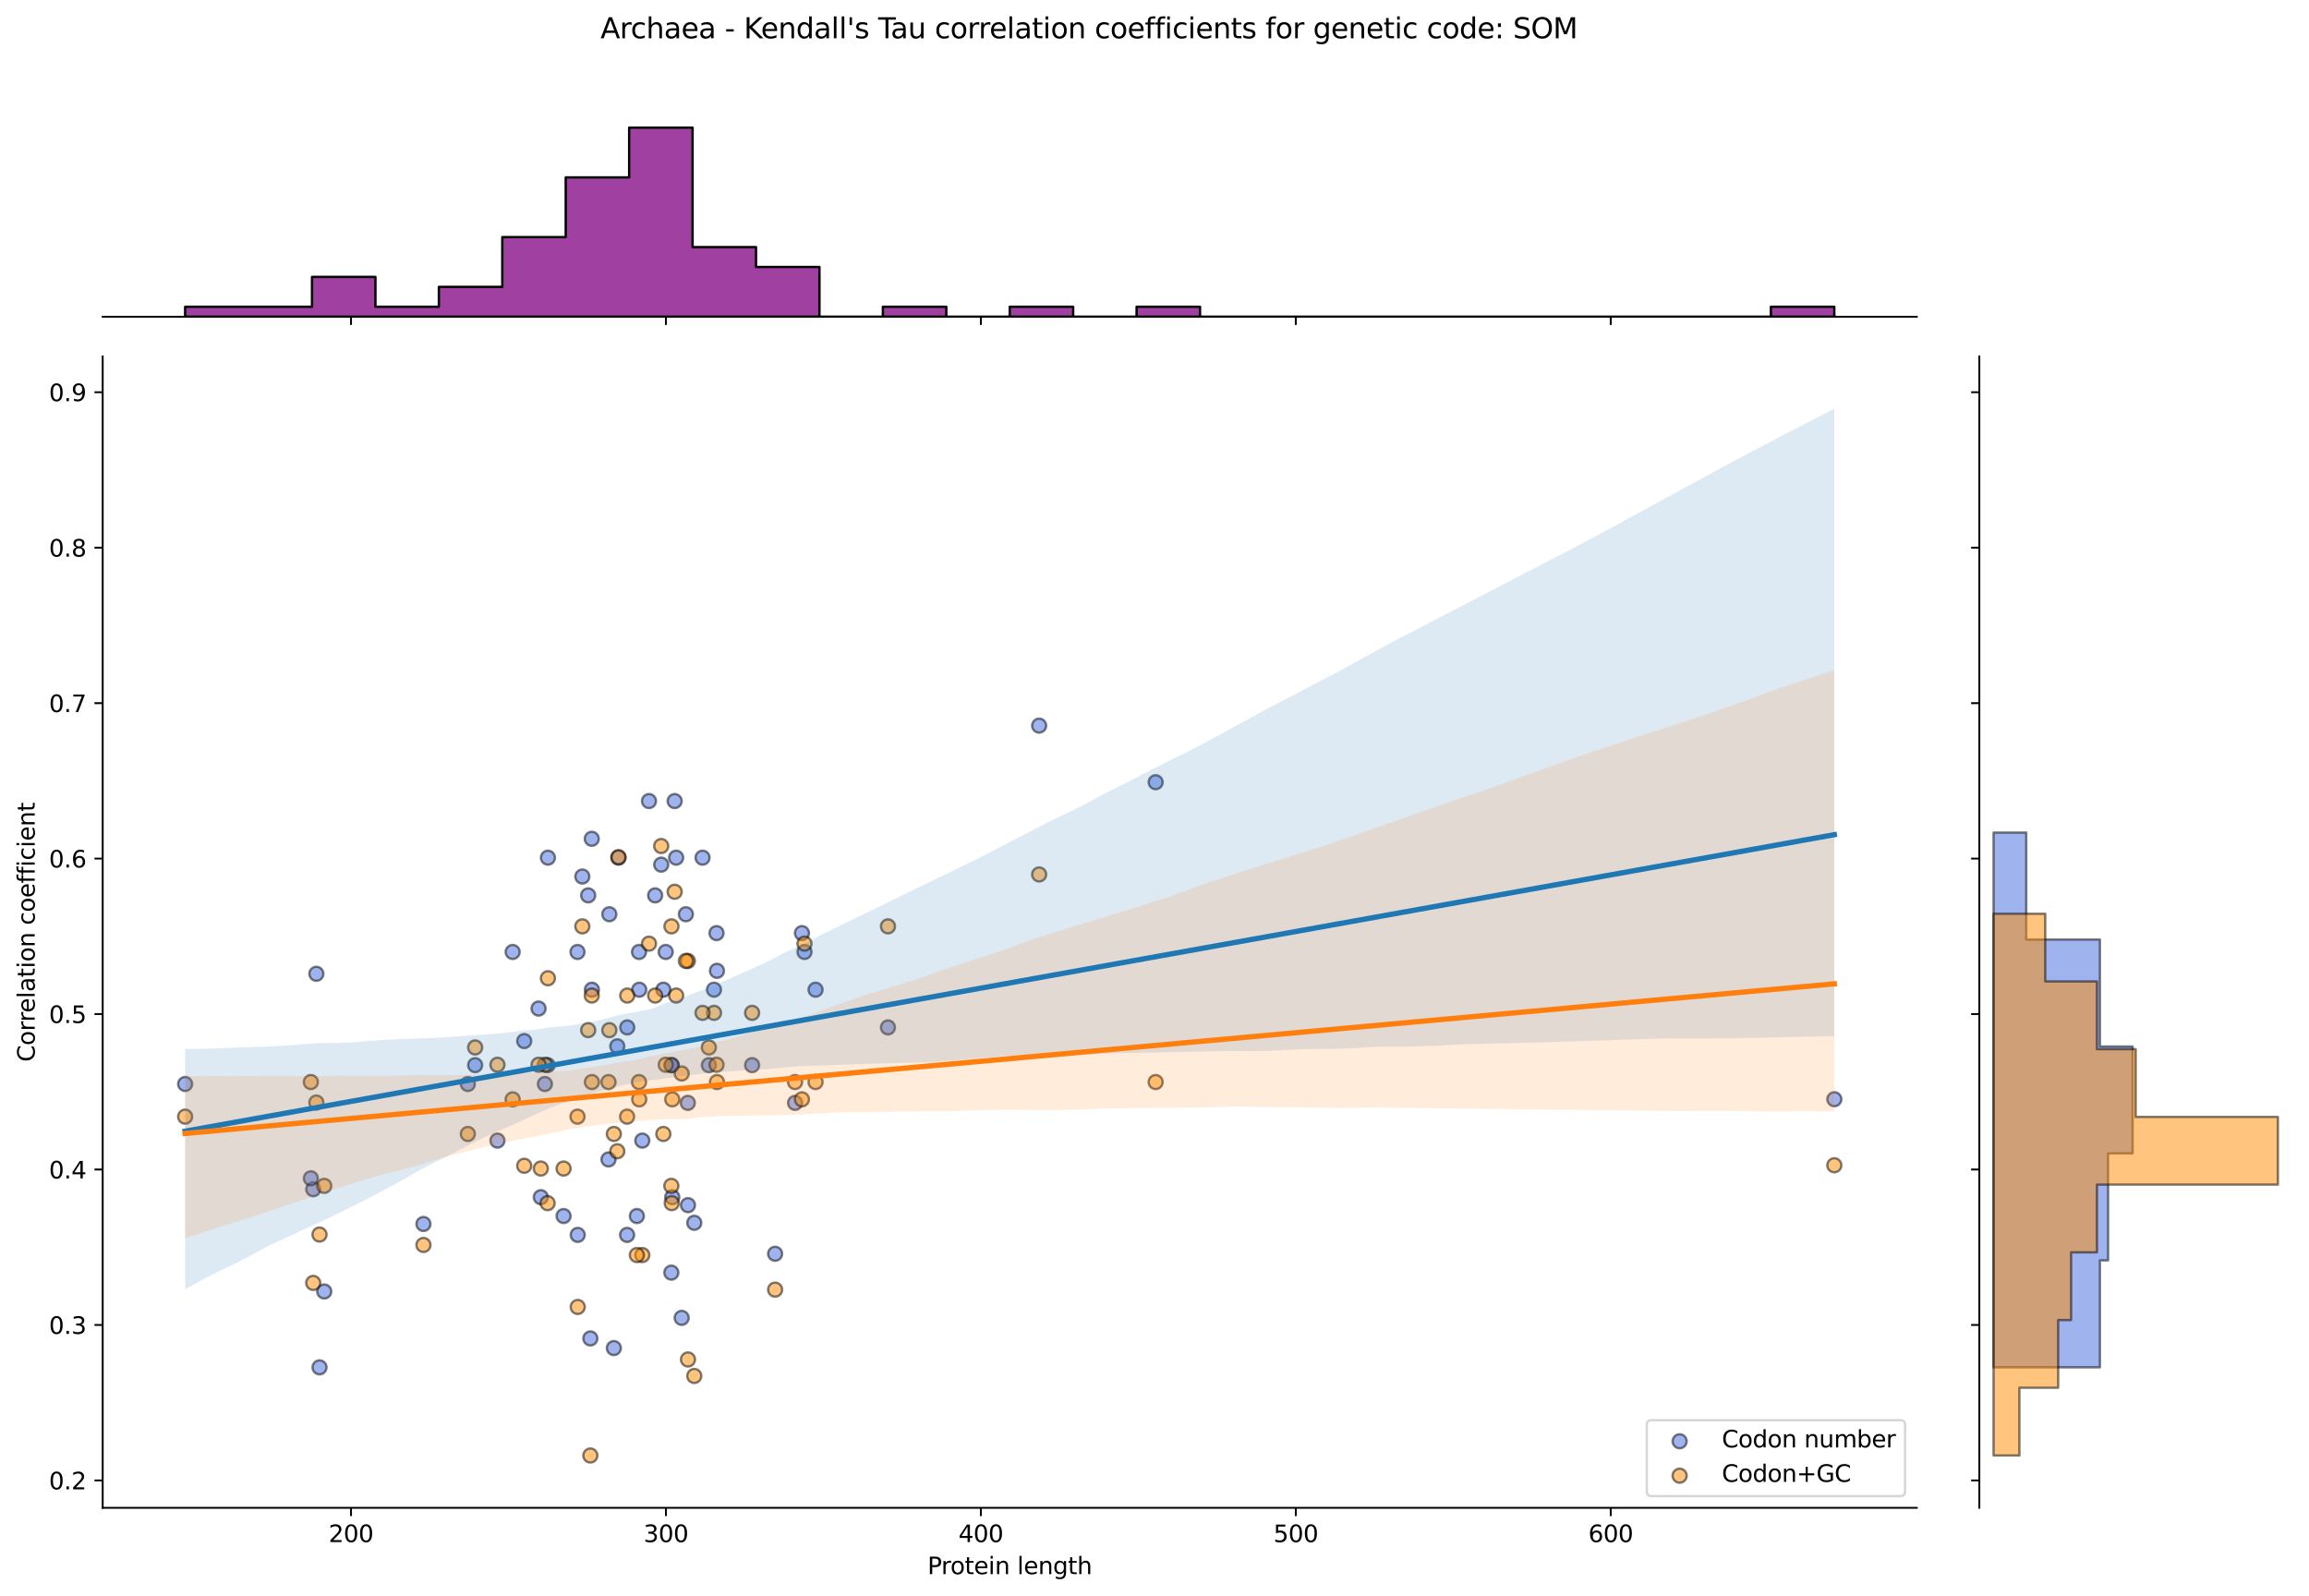 <?xml version="1.0" encoding="utf-8" standalone="no"?>
<!DOCTYPE svg PUBLIC "-//W3C//DTD SVG 1.1//EN"
  "http://www.w3.org/Graphics/SVG/1.1/DTD/svg11.dtd">
<svg xmlns:xlink="http://www.w3.org/1999/xlink" width="984.456pt" height="680.423pt" viewBox="0 0 984.456 680.423" xmlns="http://www.w3.org/2000/svg" version="1.1">
 <defs>
  <style type="text/css">*{stroke-linejoin: round; stroke-linecap: butt}</style>
 </defs>
 <g id="figure_1">
  <g id="patch_1">
   <path d="M 0 680.423 
L 984.456 680.423 
L 984.456 0 
L 0 0 
z
" style="fill: #ffffff"/>
  </g>
  <g id="axes_1">
   <g id="patch_2">
    <path d="M 43.781 642.867 
L 817.232 642.867 
L 817.232 151.966 
L 43.781 151.966 
z
" style="fill: #ffffff"/>
   </g>
   <g id="PathCollection_1">
    <defs>
     <path id="ma2af48a4d5" d="M 0 3 
C 0.796 3 1.559 2.684 2.121 2.121 
C 2.684 1.559 3 0.796 3 0 
C 3 -0.796 2.684 -1.559 2.121 -2.121 
C 1.559 -2.684 0.796 -3 0 -3 
C -0.796 -3 -1.559 -2.684 -2.121 -2.121 
C -2.684 -1.559 -3 -0.796 -3 0 
C -3 0.796 -2.684 1.559 -2.121 2.121 
C -1.559 2.684 -0.796 3 0 3 
z
" style="stroke: #000000; stroke-opacity: 0.5"/>
    </defs>
    <g clip-path="url(#pb7e7a9dc0a)">
     <use xlink:href="#ma2af48a4d5" x="230.582" y="510.417" style="fill: #4169e1; fill-opacity: 0.5; stroke: #000000; stroke-opacity: 0.5"/>
     <use xlink:href="#ma2af48a4d5" x="250.772" y="381.746" style="fill: #4169e1; fill-opacity: 0.5; stroke: #000000; stroke-opacity: 0.5"/>
     <use xlink:href="#ma2af48a4d5" x="259.792" y="389.788" style="fill: #4169e1; fill-opacity: 0.5; stroke: #000000; stroke-opacity: 0.5"/>
     <use xlink:href="#ma2af48a4d5" x="259.44" y="494.333" style="fill: #4169e1; fill-opacity: 0.5; stroke: #000000; stroke-opacity: 0.5"/>
     <use xlink:href="#ma2af48a4d5" x="283.831" y="405.872" style="fill: #4169e1; fill-opacity: 0.5; stroke: #000000; stroke-opacity: 0.5"/>
     <use xlink:href="#ma2af48a4d5" x="212.091" y="486.291" style="fill: #4169e1; fill-opacity: 0.5; stroke: #000000; stroke-opacity: 0.5"/>
     <use xlink:href="#ma2af48a4d5" x="293.262" y="470.207" style="fill: #4169e1; fill-opacity: 0.5; stroke: #000000; stroke-opacity: 0.5"/>
     <use xlink:href="#ma2af48a4d5" x="267.432" y="438.039" style="fill: #4169e1; fill-opacity: 0.5; stroke: #000000; stroke-opacity: 0.5"/>
     <use xlink:href="#ma2af48a4d5" x="492.719" y="333.494" style="fill: #4169e1; fill-opacity: 0.5; stroke: #000000; stroke-opacity: 0.5"/>
     <use xlink:href="#ma2af48a4d5" x="136.227" y="582.969" style="fill: #4169e1; fill-opacity: 0.5; stroke: #000000; stroke-opacity: 0.5"/>
     <use xlink:href="#ma2af48a4d5" x="180.537" y="521.843" style="fill: #4169e1; fill-opacity: 0.5; stroke: #000000; stroke-opacity: 0.5"/>
     <use xlink:href="#ma2af48a4d5" x="305.497" y="397.83" style="fill: #4169e1; fill-opacity: 0.5; stroke: #000000; stroke-opacity: 0.5"/>
     <use xlink:href="#ma2af48a4d5" x="223.504" y="443.857" style="fill: #4169e1; fill-opacity: 0.5; stroke: #000000; stroke-opacity: 0.5"/>
     <use xlink:href="#ma2af48a4d5" x="246.318" y="526.501" style="fill: #4169e1; fill-opacity: 0.5; stroke: #000000; stroke-opacity: 0.5"/>
     <use xlink:href="#ma2af48a4d5" x="286.228" y="542.585" style="fill: #4169e1; fill-opacity: 0.5; stroke: #000000; stroke-opacity: 0.5"/>
     <use xlink:href="#ma2af48a4d5" x="248.277" y="373.704" style="fill: #4169e1; fill-opacity: 0.5; stroke: #000000; stroke-opacity: 0.5"/>
     <use xlink:href="#ma2af48a4d5" x="232.315" y="462.165" style="fill: #4169e1; fill-opacity: 0.5; stroke: #000000; stroke-opacity: 0.5"/>
     <use xlink:href="#ma2af48a4d5" x="347.715" y="421.956" style="fill: #4169e1; fill-opacity: 0.5; stroke: #000000; stroke-opacity: 0.5"/>
     <use xlink:href="#ma2af48a4d5" x="229.621" y="429.998" style="fill: #4169e1; fill-opacity: 0.5; stroke: #000000; stroke-opacity: 0.5"/>
     <use xlink:href="#ma2af48a4d5" x="261.722" y="574.753" style="fill: #4169e1; fill-opacity: 0.5; stroke: #000000; stroke-opacity: 0.5"/>
     <use xlink:href="#ma2af48a4d5" x="292.43" y="389.788" style="fill: #4169e1; fill-opacity: 0.5; stroke: #000000; stroke-opacity: 0.5"/>
     <use xlink:href="#ma2af48a4d5" x="263.685" y="365.662" style="fill: #4169e1; fill-opacity: 0.5; stroke: #000000; stroke-opacity: 0.5"/>
     <use xlink:href="#ma2af48a4d5" x="252.362" y="421.956" style="fill: #4169e1; fill-opacity: 0.5; stroke: #000000; stroke-opacity: 0.5"/>
     <use xlink:href="#ma2af48a4d5" x="267.366" y="526.501" style="fill: #4169e1; fill-opacity: 0.5; stroke: #000000; stroke-opacity: 0.5"/>
     <use xlink:href="#ma2af48a4d5" x="443.039" y="309.368" style="fill: #4169e1; fill-opacity: 0.5; stroke: #000000; stroke-opacity: 0.5"/>
     <use xlink:href="#ma2af48a4d5" x="272.546" y="421.956" style="fill: #4169e1; fill-opacity: 0.5; stroke: #000000; stroke-opacity: 0.5"/>
     <use xlink:href="#ma2af48a4d5" x="282.823" y="421.956" style="fill: #4169e1; fill-opacity: 0.5; stroke: #000000; stroke-opacity: 0.5"/>
     <use xlink:href="#ma2af48a4d5" x="134.885" y="415.172" style="fill: #4169e1; fill-opacity: 0.5; stroke: #000000; stroke-opacity: 0.5"/>
     <use xlink:href="#ma2af48a4d5" x="338.978" y="470.207" style="fill: #4169e1; fill-opacity: 0.5; stroke: #000000; stroke-opacity: 0.5"/>
     <use xlink:href="#ma2af48a4d5" x="252.301" y="357.62" style="fill: #4169e1; fill-opacity: 0.5; stroke: #000000; stroke-opacity: 0.5"/>
     <use xlink:href="#ma2af48a4d5" x="782.075" y="468.65" style="fill: #4169e1; fill-opacity: 0.5; stroke: #000000; stroke-opacity: 0.5"/>
     <use xlink:href="#ma2af48a4d5" x="78.938" y="462.165" style="fill: #4169e1; fill-opacity: 0.5; stroke: #000000; stroke-opacity: 0.5"/>
     <use xlink:href="#ma2af48a4d5" x="272.454" y="405.872" style="fill: #4169e1; fill-opacity: 0.5; stroke: #000000; stroke-opacity: 0.5"/>
     <use xlink:href="#ma2af48a4d5" x="286.623" y="510.417" style="fill: #4169e1; fill-opacity: 0.5; stroke: #000000; stroke-opacity: 0.5"/>
     <use xlink:href="#ma2af48a4d5" x="263.188" y="446.081" style="fill: #4169e1; fill-opacity: 0.5; stroke: #000000; stroke-opacity: 0.5"/>
     <use xlink:href="#ma2af48a4d5" x="304.423" y="421.956" style="fill: #4169e1; fill-opacity: 0.5; stroke: #000000; stroke-opacity: 0.5"/>
     <use xlink:href="#ma2af48a4d5" x="240.288" y="518.459" style="fill: #4169e1; fill-opacity: 0.5; stroke: #000000; stroke-opacity: 0.5"/>
     <use xlink:href="#ma2af48a4d5" x="305.686" y="413.914" style="fill: #4169e1; fill-opacity: 0.5; stroke: #000000; stroke-opacity: 0.5"/>
     <use xlink:href="#ma2af48a4d5" x="288.281" y="365.662" style="fill: #4169e1; fill-opacity: 0.5; stroke: #000000; stroke-opacity: 0.5"/>
     <use xlink:href="#ma2af48a4d5" x="133.542" y="507.017" style="fill: #4169e1; fill-opacity: 0.5; stroke: #000000; stroke-opacity: 0.5"/>
     <use xlink:href="#ma2af48a4d5" x="199.469" y="462.165" style="fill: #4169e1; fill-opacity: 0.5; stroke: #000000; stroke-opacity: 0.5"/>
     <use xlink:href="#ma2af48a4d5" x="202.582" y="454.123" style="fill: #4169e1; fill-opacity: 0.5; stroke: #000000; stroke-opacity: 0.5"/>
     <use xlink:href="#ma2af48a4d5" x="276.706" y="341.536" style="fill: #4169e1; fill-opacity: 0.5; stroke: #000000; stroke-opacity: 0.5"/>
     <use xlink:href="#ma2af48a4d5" x="273.854" y="486.291" style="fill: #4169e1; fill-opacity: 0.5; stroke: #000000; stroke-opacity: 0.5"/>
     <use xlink:href="#ma2af48a4d5" x="378.588" y="438.039" style="fill: #4169e1; fill-opacity: 0.5; stroke: #000000; stroke-opacity: 0.5"/>
     <use xlink:href="#ma2af48a4d5" x="286.399" y="454.123" style="fill: #4169e1; fill-opacity: 0.5; stroke: #000000; stroke-opacity: 0.5"/>
     <use xlink:href="#ma2af48a4d5" x="281.912" y="368.642" style="fill: #4169e1; fill-opacity: 0.5; stroke: #000000; stroke-opacity: 0.5"/>
     <use xlink:href="#ma2af48a4d5" x="320.668" y="454.123" style="fill: #4169e1; fill-opacity: 0.5; stroke: #000000; stroke-opacity: 0.5"/>
     <use xlink:href="#ma2af48a4d5" x="246.223" y="405.872" style="fill: #4169e1; fill-opacity: 0.5; stroke: #000000; stroke-opacity: 0.5"/>
     <use xlink:href="#ma2af48a4d5" x="233.612" y="365.662" style="fill: #4169e1; fill-opacity: 0.5; stroke: #000000; stroke-opacity: 0.5"/>
     <use xlink:href="#ma2af48a4d5" x="341.918" y="397.83" style="fill: #4169e1; fill-opacity: 0.5; stroke: #000000; stroke-opacity: 0.5"/>
     <use xlink:href="#ma2af48a4d5" x="286.278" y="454.123" style="fill: #4169e1; fill-opacity: 0.5; stroke: #000000; stroke-opacity: 0.5"/>
     <use xlink:href="#ma2af48a4d5" x="330.474" y="534.543" style="fill: #4169e1; fill-opacity: 0.5; stroke: #000000; stroke-opacity: 0.5"/>
     <use xlink:href="#ma2af48a4d5" x="138.242" y="550.627" style="fill: #4169e1; fill-opacity: 0.5; stroke: #000000; stroke-opacity: 0.5"/>
     <use xlink:href="#ma2af48a4d5" x="132.535" y="502.375" style="fill: #4169e1; fill-opacity: 0.5; stroke: #000000; stroke-opacity: 0.5"/>
     <use xlink:href="#ma2af48a4d5" x="343.006" y="405.872" style="fill: #4169e1; fill-opacity: 0.5; stroke: #000000; stroke-opacity: 0.5"/>
     <use xlink:href="#ma2af48a4d5" x="271.528" y="518.459" style="fill: #4169e1; fill-opacity: 0.5; stroke: #000000; stroke-opacity: 0.5"/>
     <use xlink:href="#ma2af48a4d5" x="293.326" y="513.812" style="fill: #4169e1; fill-opacity: 0.5; stroke: #000000; stroke-opacity: 0.5"/>
     <use xlink:href="#ma2af48a4d5" x="302.232" y="454.123" style="fill: #4169e1; fill-opacity: 0.5; stroke: #000000; stroke-opacity: 0.5"/>
     <use xlink:href="#ma2af48a4d5" x="299.536" y="365.662" style="fill: #4169e1; fill-opacity: 0.5; stroke: #000000; stroke-opacity: 0.5"/>
     <use xlink:href="#ma2af48a4d5" x="233.474" y="454.123" style="fill: #4169e1; fill-opacity: 0.5; stroke: #000000; stroke-opacity: 0.5"/>
     <use xlink:href="#ma2af48a4d5" x="296.011" y="521.343" style="fill: #4169e1; fill-opacity: 0.5; stroke: #000000; stroke-opacity: 0.5"/>
     <use xlink:href="#ma2af48a4d5" x="218.581" y="405.872" style="fill: #4169e1; fill-opacity: 0.5; stroke: #000000; stroke-opacity: 0.5"/>
     <use xlink:href="#ma2af48a4d5" x="279.323" y="381.746" style="fill: #4169e1; fill-opacity: 0.5; stroke: #000000; stroke-opacity: 0.5"/>
     <use xlink:href="#ma2af48a4d5" x="287.651" y="341.536" style="fill: #4169e1; fill-opacity: 0.5; stroke: #000000; stroke-opacity: 0.5"/>
     <use xlink:href="#ma2af48a4d5" x="251.701" y="570.644" style="fill: #4169e1; fill-opacity: 0.5; stroke: #000000; stroke-opacity: 0.5"/>
     <use xlink:href="#ma2af48a4d5" x="290.64" y="561.872" style="fill: #4169e1; fill-opacity: 0.5; stroke: #000000; stroke-opacity: 0.5"/>
    </g>
   </g>
   <g id="PathCollection_2">
    <defs>
     <path id="mad364c55f5" d="M 0 3 
C 0.796 3 1.559 2.684 2.121 2.121 
C 2.684 1.559 3 0.796 3 0 
C 3 -0.796 2.684 -1.559 2.121 -2.121 
C 1.559 -2.684 0.796 -3 0 -3 
C -0.796 -3 -1.559 -2.684 -2.121 -2.121 
C -2.684 -1.559 -3 -0.796 -3 0 
C -3 0.796 -2.684 1.559 -2.121 2.121 
C -1.559 2.684 -0.796 3 0 3 
z
" style="stroke: #000000; stroke-opacity: 0.5"/>
    </defs>
    <g clip-path="url(#pb7e7a9dc0a)">
     <use xlink:href="#mad364c55f5" x="230.582" y="498.212" style="fill: #ff8c00; fill-opacity: 0.5; stroke: #000000; stroke-opacity: 0.5"/>
     <use xlink:href="#mad364c55f5" x="250.772" y="439.206" style="fill: #ff8c00; fill-opacity: 0.5; stroke: #000000; stroke-opacity: 0.5"/>
     <use xlink:href="#mad364c55f5" x="259.792" y="439.206" style="fill: #ff8c00; fill-opacity: 0.5; stroke: #000000; stroke-opacity: 0.5"/>
     <use xlink:href="#mad364c55f5" x="259.44" y="461.334" style="fill: #ff8c00; fill-opacity: 0.5; stroke: #000000; stroke-opacity: 0.5"/>
     <use xlink:href="#mad364c55f5" x="283.831" y="453.958" style="fill: #ff8c00; fill-opacity: 0.5; stroke: #000000; stroke-opacity: 0.5"/>
     <use xlink:href="#mad364c55f5" x="212.091" y="453.958" style="fill: #ff8c00; fill-opacity: 0.5; stroke: #000000; stroke-opacity: 0.5"/>
     <use xlink:href="#mad364c55f5" x="293.262" y="409.703" style="fill: #ff8c00; fill-opacity: 0.5; stroke: #000000; stroke-opacity: 0.5"/>
     <use xlink:href="#mad364c55f5" x="267.432" y="424.455" style="fill: #ff8c00; fill-opacity: 0.5; stroke: #000000; stroke-opacity: 0.5"/>
     <use xlink:href="#mad364c55f5" x="492.719" y="461.334" style="fill: #ff8c00; fill-opacity: 0.5; stroke: #000000; stroke-opacity: 0.5"/>
     <use xlink:href="#mad364c55f5" x="136.227" y="526.352" style="fill: #ff8c00; fill-opacity: 0.5; stroke: #000000; stroke-opacity: 0.5"/>
     <use xlink:href="#mad364c55f5" x="180.537" y="530.789" style="fill: #ff8c00; fill-opacity: 0.5; stroke: #000000; stroke-opacity: 0.5"/>
     <use xlink:href="#mad364c55f5" x="305.497" y="453.958" style="fill: #ff8c00; fill-opacity: 0.5; stroke: #000000; stroke-opacity: 0.5"/>
     <use xlink:href="#mad364c55f5" x="223.504" y="497.028" style="fill: #ff8c00; fill-opacity: 0.5; stroke: #000000; stroke-opacity: 0.5"/>
     <use xlink:href="#mad364c55f5" x="246.318" y="557.218" style="fill: #ff8c00; fill-opacity: 0.5; stroke: #000000; stroke-opacity: 0.5"/>
     <use xlink:href="#mad364c55f5" x="286.228" y="505.588" style="fill: #ff8c00; fill-opacity: 0.5; stroke: #000000; stroke-opacity: 0.5"/>
     <use xlink:href="#mad364c55f5" x="248.277" y="394.952" style="fill: #ff8c00; fill-opacity: 0.5; stroke: #000000; stroke-opacity: 0.5"/>
     <use xlink:href="#mad364c55f5" x="232.315" y="453.958" style="fill: #ff8c00; fill-opacity: 0.5; stroke: #000000; stroke-opacity: 0.5"/>
     <use xlink:href="#mad364c55f5" x="347.715" y="461.334" style="fill: #ff8c00; fill-opacity: 0.5; stroke: #000000; stroke-opacity: 0.5"/>
     <use xlink:href="#mad364c55f5" x="229.621" y="453.958" style="fill: #ff8c00; fill-opacity: 0.5; stroke: #000000; stroke-opacity: 0.5"/>
     <use xlink:href="#mad364c55f5" x="261.722" y="483.461" style="fill: #ff8c00; fill-opacity: 0.5; stroke: #000000; stroke-opacity: 0.5"/>
     <use xlink:href="#mad364c55f5" x="292.43" y="409.703" style="fill: #ff8c00; fill-opacity: 0.5; stroke: #000000; stroke-opacity: 0.5"/>
     <use xlink:href="#mad364c55f5" x="263.685" y="365.449" style="fill: #ff8c00; fill-opacity: 0.5; stroke: #000000; stroke-opacity: 0.5"/>
     <use xlink:href="#mad364c55f5" x="252.362" y="461.334" style="fill: #ff8c00; fill-opacity: 0.5; stroke: #000000; stroke-opacity: 0.5"/>
     <use xlink:href="#mad364c55f5" x="267.366" y="476.085" style="fill: #ff8c00; fill-opacity: 0.5; stroke: #000000; stroke-opacity: 0.5"/>
     <use xlink:href="#mad364c55f5" x="443.039" y="372.825" style="fill: #ff8c00; fill-opacity: 0.5; stroke: #000000; stroke-opacity: 0.5"/>
     <use xlink:href="#mad364c55f5" x="272.546" y="468.709" style="fill: #ff8c00; fill-opacity: 0.5; stroke: #000000; stroke-opacity: 0.5"/>
     <use xlink:href="#mad364c55f5" x="282.823" y="483.461" style="fill: #ff8c00; fill-opacity: 0.5; stroke: #000000; stroke-opacity: 0.5"/>
     <use xlink:href="#mad364c55f5" x="134.885" y="470.07" style="fill: #ff8c00; fill-opacity: 0.5; stroke: #000000; stroke-opacity: 0.5"/>
     <use xlink:href="#mad364c55f5" x="338.978" y="461.334" style="fill: #ff8c00; fill-opacity: 0.5; stroke: #000000; stroke-opacity: 0.5"/>
     <use xlink:href="#mad364c55f5" x="252.301" y="424.455" style="fill: #ff8c00; fill-opacity: 0.5; stroke: #000000; stroke-opacity: 0.5"/>
     <use xlink:href="#mad364c55f5" x="782.075" y="496.804" style="fill: #ff8c00; fill-opacity: 0.5; stroke: #000000; stroke-opacity: 0.5"/>
     <use xlink:href="#mad364c55f5" x="78.938" y="476.085" style="fill: #ff8c00; fill-opacity: 0.5; stroke: #000000; stroke-opacity: 0.5"/>
     <use xlink:href="#mad364c55f5" x="272.454" y="461.334" style="fill: #ff8c00; fill-opacity: 0.5; stroke: #000000; stroke-opacity: 0.5"/>
     <use xlink:href="#mad364c55f5" x="286.623" y="468.709" style="fill: #ff8c00; fill-opacity: 0.5; stroke: #000000; stroke-opacity: 0.5"/>
     <use xlink:href="#mad364c55f5" x="263.188" y="490.837" style="fill: #ff8c00; fill-opacity: 0.5; stroke: #000000; stroke-opacity: 0.5"/>
     <use xlink:href="#mad364c55f5" x="304.423" y="431.831" style="fill: #ff8c00; fill-opacity: 0.5; stroke: #000000; stroke-opacity: 0.5"/>
     <use xlink:href="#mad364c55f5" x="240.288" y="498.212" style="fill: #ff8c00; fill-opacity: 0.5; stroke: #000000; stroke-opacity: 0.5"/>
     <use xlink:href="#mad364c55f5" x="305.686" y="461.334" style="fill: #ff8c00; fill-opacity: 0.5; stroke: #000000; stroke-opacity: 0.5"/>
     <use xlink:href="#mad364c55f5" x="288.281" y="424.455" style="fill: #ff8c00; fill-opacity: 0.5; stroke: #000000; stroke-opacity: 0.5"/>
     <use xlink:href="#mad364c55f5" x="133.542" y="546.971" style="fill: #ff8c00; fill-opacity: 0.5; stroke: #000000; stroke-opacity: 0.5"/>
     <use xlink:href="#mad364c55f5" x="199.469" y="483.461" style="fill: #ff8c00; fill-opacity: 0.5; stroke: #000000; stroke-opacity: 0.5"/>
     <use xlink:href="#mad364c55f5" x="202.582" y="446.582" style="fill: #ff8c00; fill-opacity: 0.5; stroke: #000000; stroke-opacity: 0.5"/>
     <use xlink:href="#mad364c55f5" x="276.706" y="402.328" style="fill: #ff8c00; fill-opacity: 0.5; stroke: #000000; stroke-opacity: 0.5"/>
     <use xlink:href="#mad364c55f5" x="273.854" y="535.091" style="fill: #ff8c00; fill-opacity: 0.5; stroke: #000000; stroke-opacity: 0.5"/>
     <use xlink:href="#mad364c55f5" x="378.588" y="394.952" style="fill: #ff8c00; fill-opacity: 0.5; stroke: #000000; stroke-opacity: 0.5"/>
     <use xlink:href="#mad364c55f5" x="286.399" y="512.964" style="fill: #ff8c00; fill-opacity: 0.5; stroke: #000000; stroke-opacity: 0.5"/>
     <use xlink:href="#mad364c55f5" x="281.912" y="360.699" style="fill: #ff8c00; fill-opacity: 0.5; stroke: #000000; stroke-opacity: 0.5"/>
     <use xlink:href="#mad364c55f5" x="320.668" y="431.831" style="fill: #ff8c00; fill-opacity: 0.5; stroke: #000000; stroke-opacity: 0.5"/>
     <use xlink:href="#mad364c55f5" x="246.223" y="476.085" style="fill: #ff8c00; fill-opacity: 0.5; stroke: #000000; stroke-opacity: 0.5"/>
     <use xlink:href="#mad364c55f5" x="233.612" y="417.079" style="fill: #ff8c00; fill-opacity: 0.5; stroke: #000000; stroke-opacity: 0.5"/>
     <use xlink:href="#mad364c55f5" x="341.918" y="468.709" style="fill: #ff8c00; fill-opacity: 0.5; stroke: #000000; stroke-opacity: 0.5"/>
     <use xlink:href="#mad364c55f5" x="286.278" y="394.952" style="fill: #ff8c00; fill-opacity: 0.5; stroke: #000000; stroke-opacity: 0.5"/>
     <use xlink:href="#mad364c55f5" x="330.474" y="549.842" style="fill: #ff8c00; fill-opacity: 0.5; stroke: #000000; stroke-opacity: 0.5"/>
     <use xlink:href="#mad364c55f5" x="138.242" y="505.588" style="fill: #ff8c00; fill-opacity: 0.5; stroke: #000000; stroke-opacity: 0.5"/>
     <use xlink:href="#mad364c55f5" x="132.535" y="461.334" style="fill: #ff8c00; fill-opacity: 0.5; stroke: #000000; stroke-opacity: 0.5"/>
     <use xlink:href="#mad364c55f5" x="343.006" y="402.328" style="fill: #ff8c00; fill-opacity: 0.5; stroke: #000000; stroke-opacity: 0.5"/>
     <use xlink:href="#mad364c55f5" x="271.528" y="535.091" style="fill: #ff8c00; fill-opacity: 0.5; stroke: #000000; stroke-opacity: 0.5"/>
     <use xlink:href="#mad364c55f5" x="293.326" y="579.61" style="fill: #ff8c00; fill-opacity: 0.5; stroke: #000000; stroke-opacity: 0.5"/>
     <use xlink:href="#mad364c55f5" x="302.232" y="446.582" style="fill: #ff8c00; fill-opacity: 0.5; stroke: #000000; stroke-opacity: 0.5"/>
     <use xlink:href="#mad364c55f5" x="299.536" y="431.831" style="fill: #ff8c00; fill-opacity: 0.5; stroke: #000000; stroke-opacity: 0.5"/>
     <use xlink:href="#mad364c55f5" x="233.474" y="512.964" style="fill: #ff8c00; fill-opacity: 0.5; stroke: #000000; stroke-opacity: 0.5"/>
     <use xlink:href="#mad364c55f5" x="296.011" y="586.641" style="fill: #ff8c00; fill-opacity: 0.5; stroke: #000000; stroke-opacity: 0.5"/>
     <use xlink:href="#mad364c55f5" x="218.581" y="468.709" style="fill: #ff8c00; fill-opacity: 0.5; stroke: #000000; stroke-opacity: 0.5"/>
     <use xlink:href="#mad364c55f5" x="279.323" y="424.455" style="fill: #ff8c00; fill-opacity: 0.5; stroke: #000000; stroke-opacity: 0.5"/>
     <use xlink:href="#mad364c55f5" x="287.651" y="380.2" style="fill: #ff8c00; fill-opacity: 0.5; stroke: #000000; stroke-opacity: 0.5"/>
     <use xlink:href="#mad364c55f5" x="251.701" y="620.553" style="fill: #ff8c00; fill-opacity: 0.5; stroke: #000000; stroke-opacity: 0.5"/>
     <use xlink:href="#mad364c55f5" x="290.64" y="457.685" style="fill: #ff8c00; fill-opacity: 0.5; stroke: #000000; stroke-opacity: 0.5"/>
    </g>
   </g>
   <g id="PolyCollection_1">
    <path d="M 78.938 447.246 
L 78.938 549.711 
L 86.04 545.729 
L 93.143 542.089 
L 100.245 538.722 
L 107.348 535.041 
L 114.45 531.15 
L 121.552 527.89 
L 128.655 524.626 
L 135.757 521.363 
L 142.86 517.992 
L 149.962 514.463 
L 157.064 510.918 
L 164.167 507.134 
L 171.269 503.341 
L 178.372 499.192 
L 185.474 495.491 
L 192.576 491.95 
L 199.679 488.335 
L 206.781 484.706 
L 213.884 481.619 
L 220.986 478.51 
L 228.088 475.185 
L 235.191 472.046 
L 242.293 469.512 
L 249.396 467.191 
L 256.498 465.158 
L 263.6 463.193 
L 270.703 461.582 
L 277.805 460.513 
L 284.908 459.592 
L 292.01 458.643 
L 299.112 457.823 
L 306.215 457.044 
L 313.317 456.672 
L 320.419 456.153 
L 327.522 455.826 
L 334.624 455.13 
L 341.727 454.553 
L 348.829 454.304 
L 355.931 454.121 
L 363.034 453.799 
L 370.136 453.571 
L 377.239 453.39 
L 384.341 453.194 
L 391.443 452.999 
L 398.546 452.782 
L 405.648 452.173 
L 412.751 451.563 
L 419.853 450.954 
L 426.955 450.341 
L 434.058 449.948 
L 441.16 449.798 
L 448.263 449.648 
L 455.365 449.579 
L 462.467 449.632 
L 469.57 449.364 
L 476.672 449.066 
L 483.775 448.927 
L 490.877 448.786 
L 497.979 448.635 
L 505.082 448.482 
L 512.184 448.329 
L 519.287 448.186 
L 526.389 448.058 
L 533.491 448.195 
L 540.594 448.084 
L 547.696 447.687 
L 554.799 447.333 
L 561.901 447.227 
L 569.003 447.173 
L 576.106 446.921 
L 583.208 446.528 
L 590.31 446.185 
L 597.413 446.202 
L 604.515 446.122 
L 611.618 445.891 
L 618.72 445.494 
L 625.822 445.164 
L 632.925 445.006 
L 640.027 444.849 
L 647.13 444.692 
L 654.232 444.512 
L 661.334 444.284 
L 668.437 444.056 
L 675.539 443.828 
L 682.642 443.6 
L 689.744 443.372 
L 696.846 443.144 
L 703.949 442.917 
L 711.051 442.736 
L 718.154 442.735 
L 725.256 442.733 
L 732.358 442.732 
L 739.461 442.67 
L 746.563 442.519 
L 753.666 442.367 
L 760.768 442.216 
L 767.87 442.062 
L 774.973 441.905 
L 782.075 441.749 
L 782.075 174.279 
L 782.075 174.279 
L 774.973 177.939 
L 767.87 181.6 
L 760.768 185.26 
L 753.666 188.949 
L 746.563 192.71 
L 739.461 196.475 
L 732.358 200.286 
L 725.256 204.158 
L 718.154 208.031 
L 711.051 211.903 
L 703.949 215.776 
L 696.846 219.648 
L 689.744 223.521 
L 682.642 227.393 
L 675.539 231.192 
L 668.437 234.88 
L 661.334 238.568 
L 654.232 242.257 
L 647.13 245.945 
L 640.027 249.633 
L 632.925 253.322 
L 625.822 257.01 
L 618.72 260.698 
L 611.618 264.387 
L 604.515 268.075 
L 597.413 271.763 
L 590.31 275.504 
L 583.208 279.377 
L 576.106 283.339 
L 569.003 287.204 
L 561.901 290.889 
L 554.799 294.574 
L 547.696 298.317 
L 540.594 302.009 
L 533.491 305.876 
L 526.389 309.745 
L 519.287 313.614 
L 512.184 317.483 
L 505.082 321.165 
L 497.979 324.629 
L 490.877 328.192 
L 483.775 331.903 
L 476.672 335.468 
L 469.57 339.044 
L 462.467 342.948 
L 455.365 346.499 
L 448.263 349.821 
L 441.16 353.501 
L 434.058 357.181 
L 426.955 360.861 
L 419.853 364.553 
L 412.751 368.1 
L 405.648 371.551 
L 398.546 374.979 
L 391.443 378.421 
L 384.341 381.881 
L 377.239 385.372 
L 370.136 388.824 
L 363.034 392.281 
L 355.931 395.738 
L 348.829 399.203 
L 341.727 402.883 
L 334.624 406.124 
L 327.522 409.863 
L 320.419 413.109 
L 313.317 416.258 
L 306.215 419.343 
L 299.112 422.243 
L 292.01 424.961 
L 284.908 427.272 
L 277.805 430.128 
L 270.703 431.518 
L 263.6 432.858 
L 256.498 434.761 
L 249.396 436.143 
L 242.293 437.343 
L 235.191 437.917 
L 228.088 438.978 
L 220.986 439.629 
L 213.884 440.537 
L 206.781 441.064 
L 199.679 441.529 
L 192.576 442.045 
L 185.474 442.525 
L 178.372 442.753 
L 171.269 442.984 
L 164.167 443.347 
L 157.064 443.792 
L 149.962 444.476 
L 142.86 444.71 
L 135.757 444.723 
L 128.655 445.254 
L 121.552 445.789 
L 114.45 446.192 
L 107.348 446.43 
L 100.245 446.656 
L 93.143 446.955 
L 86.04 447.161 
L 78.938 447.246 
z
" clip-path="url(#pb7e7a9dc0a)" style="fill: #1f77b4; fill-opacity: 0.15"/>
   </g>
   <g id="PolyCollection_2">
    <path d="M 78.938 458.731 
L 78.938 527.944 
L 86.04 525.631 
L 93.143 523.314 
L 100.245 521.092 
L 107.348 518.915 
L 114.45 516.46 
L 121.552 514.095 
L 128.655 511.759 
L 135.757 509.355 
L 142.86 506.933 
L 149.962 504.654 
L 157.064 502.512 
L 164.167 500.458 
L 171.269 498.801 
L 178.372 496.902 
L 185.474 494.598 
L 192.576 492.581 
L 199.679 490.785 
L 206.781 488.888 
L 213.884 487.407 
L 220.986 485.828 
L 228.088 484.573 
L 235.191 483.076 
L 242.293 481.579 
L 249.396 480.372 
L 256.498 479.464 
L 263.6 478.691 
L 270.703 478.106 
L 277.805 477.531 
L 284.908 477.14 
L 292.01 477.122 
L 299.112 476.325 
L 306.215 475.894 
L 313.317 475.753 
L 320.419 475.581 
L 327.522 475.531 
L 334.624 475.337 
L 341.727 475.138 
L 348.829 474.706 
L 355.931 474.319 
L 363.034 474.171 
L 370.136 474.167 
L 377.239 474.091 
L 384.341 473.854 
L 391.443 473.761 
L 398.546 473.787 
L 405.648 473.737 
L 412.751 473.461 
L 419.853 473.316 
L 426.955 473.14 
L 434.058 473.194 
L 441.16 473.249 
L 448.263 473.302 
L 455.365 473.167 
L 462.467 472.9 
L 469.57 472.681 
L 476.672 472.512 
L 483.775 472.397 
L 490.877 472.307 
L 497.979 472.27 
L 505.082 472.226 
L 512.184 472.152 
L 519.287 471.946 
L 526.389 471.74 
L 533.491 471.837 
L 540.594 471.945 
L 547.696 472.03 
L 554.799 472.047 
L 561.901 472.21 
L 569.003 472.374 
L 576.106 472.277 
L 583.208 472.196 
L 590.31 472.219 
L 597.413 472.305 
L 604.515 472.387 
L 611.618 472.471 
L 618.72 472.555 
L 625.822 472.639 
L 632.925 472.723 
L 640.027 472.807 
L 647.13 472.892 
L 654.232 472.976 
L 661.334 473.091 
L 668.437 473.144 
L 675.539 473.228 
L 682.642 473.312 
L 689.744 473.396 
L 696.846 473.48 
L 703.949 473.564 
L 711.051 473.646 
L 718.154 473.636 
L 725.256 473.625 
L 732.358 473.614 
L 739.461 473.654 
L 746.563 473.745 
L 753.666 473.818 
L 760.768 473.83 
L 767.87 473.659 
L 774.973 473.737 
L 782.075 473.928 
L 782.075 285.673 
L 782.075 285.673 
L 774.973 288.046 
L 767.87 290.419 
L 760.768 292.791 
L 753.666 295.226 
L 746.563 297.802 
L 739.461 300.379 
L 732.358 302.955 
L 725.256 305.36 
L 718.154 307.662 
L 711.051 309.963 
L 703.949 312.264 
L 696.846 314.568 
L 689.744 316.872 
L 682.642 319.218 
L 675.539 321.708 
L 668.437 324.203 
L 661.334 326.7 
L 654.232 329.206 
L 647.13 331.812 
L 640.027 334.381 
L 632.925 336.988 
L 625.822 339.283 
L 618.72 341.664 
L 611.618 344.152 
L 604.515 346.64 
L 597.413 349.13 
L 590.31 351.62 
L 583.208 354.11 
L 576.106 356.6 
L 569.003 359.09 
L 561.901 361.447 
L 554.799 363.683 
L 547.696 365.918 
L 540.594 368.153 
L 533.491 370.389 
L 526.389 372.633 
L 519.287 374.877 
L 512.184 377.293 
L 505.082 379.946 
L 497.979 382.467 
L 490.877 384.759 
L 483.775 387.05 
L 476.672 389.264 
L 469.57 391.408 
L 462.467 393.553 
L 455.365 395.697 
L 448.263 397.848 
L 441.16 400.12 
L 434.058 402.781 
L 426.955 405.393 
L 419.853 407.689 
L 412.751 409.989 
L 405.648 412.291 
L 398.546 414.642 
L 391.443 417.297 
L 384.341 419.537 
L 377.239 421.673 
L 370.136 423.802 
L 363.034 426.211 
L 355.931 428.721 
L 348.829 431.452 
L 341.727 433.86 
L 334.624 436.369 
L 327.522 438.309 
L 320.419 439.972 
L 313.317 442.32 
L 306.215 444.142 
L 299.112 445.972 
L 292.01 447.469 
L 284.908 448.908 
L 277.805 450.251 
L 270.703 451.892 
L 263.6 453.063 
L 256.498 454.279 
L 249.396 455.362 
L 242.293 456.472 
L 235.191 456.797 
L 228.088 457.254 
L 220.986 457.577 
L 213.884 458.085 
L 206.781 458.11 
L 199.679 458.286 
L 192.576 458.389 
L 185.474 458.474 
L 178.372 458.345 
L 171.269 458.532 
L 164.167 458.657 
L 157.064 458.675 
L 149.962 458.61 
L 142.86 458.597 
L 135.757 458.717 
L 128.655 458.749 
L 121.552 458.727 
L 114.45 458.737 
L 107.348 458.746 
L 100.245 458.779 
L 93.143 458.767 
L 86.04 458.775 
L 78.938 458.731 
z
" clip-path="url(#pb7e7a9dc0a)" style="fill: #ff7f0e; fill-opacity: 0.15"/>
   </g>
   <g id="matplotlib.axis_1">
    <g id="xtick_1">
     <g id="line2d_1">
      <defs>
       <path id="m309144f9a6" d="M 0 0 
L 0 3.5 
" style="stroke: #000000; stroke-width: 0.8"/>
      </defs>
      <g>
       <use xlink:href="#m309144f9a6" x="149.655" y="642.867" style="stroke: #000000; stroke-width: 0.8"/>
      </g>
     </g>
     <g id="text_1">
      <!-- 200 -->
      <g transform="translate(140.111 657.465) scale(0.1 -0.1)">
       <defs>
        <path id="DejaVuSans-32" d="M 1228 531 
L 3431 531 
L 3431 0 
L 469 0 
L 469 531 
Q 828 903 1448 1529 
Q 2069 2156 2228 2338 
Q 2531 2678 2651 2914 
Q 2772 3150 2772 3378 
Q 2772 3750 2511 3984 
Q 2250 4219 1831 4219 
Q 1534 4219 1204 4116 
Q 875 4013 500 3803 
L 500 4441 
Q 881 4594 1212 4672 
Q 1544 4750 1819 4750 
Q 2544 4750 2975 4387 
Q 3406 4025 3406 3419 
Q 3406 3131 3298 2873 
Q 3191 2616 2906 2266 
Q 2828 2175 2409 1742 
Q 1991 1309 1228 531 
z
" transform="scale(0.016)"/>
        <path id="DejaVuSans-30" d="M 2034 4250 
Q 1547 4250 1301 3770 
Q 1056 3291 1056 2328 
Q 1056 1369 1301 889 
Q 1547 409 2034 409 
Q 2525 409 2770 889 
Q 3016 1369 3016 2328 
Q 3016 3291 2770 3770 
Q 2525 4250 2034 4250 
z
M 2034 4750 
Q 2819 4750 3233 4129 
Q 3647 3509 3647 2328 
Q 3647 1150 3233 529 
Q 2819 -91 2034 -91 
Q 1250 -91 836 529 
Q 422 1150 422 2328 
Q 422 3509 836 4129 
Q 1250 4750 2034 4750 
z
" transform="scale(0.016)"/>
       </defs>
       <use xlink:href="#DejaVuSans-32"/>
       <use xlink:href="#DejaVuSans-30" x="63.623"/>
       <use xlink:href="#DejaVuSans-30" x="127.246"/>
      </g>
     </g>
    </g>
    <g id="xtick_2">
     <g id="line2d_2">
      <g>
       <use xlink:href="#m309144f9a6" x="283.926" y="642.867" style="stroke: #000000; stroke-width: 0.8"/>
      </g>
     </g>
     <g id="text_2">
      <!-- 300 -->
      <g transform="translate(274.383 657.465) scale(0.1 -0.1)">
       <defs>
        <path id="DejaVuSans-33" d="M 2597 2516 
Q 3050 2419 3304 2112 
Q 3559 1806 3559 1356 
Q 3559 666 3084 287 
Q 2609 -91 1734 -91 
Q 1441 -91 1130 -33 
Q 819 25 488 141 
L 488 750 
Q 750 597 1062 519 
Q 1375 441 1716 441 
Q 2309 441 2620 675 
Q 2931 909 2931 1356 
Q 2931 1769 2642 2001 
Q 2353 2234 1838 2234 
L 1294 2234 
L 1294 2753 
L 1863 2753 
Q 2328 2753 2575 2939 
Q 2822 3125 2822 3475 
Q 2822 3834 2567 4026 
Q 2313 4219 1838 4219 
Q 1578 4219 1281 4162 
Q 984 4106 628 3988 
L 628 4550 
Q 988 4650 1302 4700 
Q 1616 4750 1894 4750 
Q 2613 4750 3031 4423 
Q 3450 4097 3450 3541 
Q 3450 3153 3228 2886 
Q 3006 2619 2597 2516 
z
" transform="scale(0.016)"/>
       </defs>
       <use xlink:href="#DejaVuSans-33"/>
       <use xlink:href="#DejaVuSans-30" x="63.623"/>
       <use xlink:href="#DejaVuSans-30" x="127.246"/>
      </g>
     </g>
    </g>
    <g id="xtick_3">
     <g id="line2d_3">
      <g>
       <use xlink:href="#m309144f9a6" x="418.198" y="642.867" style="stroke: #000000; stroke-width: 0.8"/>
      </g>
     </g>
     <g id="text_3">
      <!-- 400 -->
      <g transform="translate(408.655 657.465) scale(0.1 -0.1)">
       <defs>
        <path id="DejaVuSans-34" d="M 2419 4116 
L 825 1625 
L 2419 1625 
L 2419 4116 
z
M 2253 4666 
L 3047 4666 
L 3047 1625 
L 3713 1625 
L 3713 1100 
L 3047 1100 
L 3047 0 
L 2419 0 
L 2419 1100 
L 313 1100 
L 313 1709 
L 2253 4666 
z
" transform="scale(0.016)"/>
       </defs>
       <use xlink:href="#DejaVuSans-34"/>
       <use xlink:href="#DejaVuSans-30" x="63.623"/>
       <use xlink:href="#DejaVuSans-30" x="127.246"/>
      </g>
     </g>
    </g>
    <g id="xtick_4">
     <g id="line2d_4">
      <g>
       <use xlink:href="#m309144f9a6" x="552.47" y="642.867" style="stroke: #000000; stroke-width: 0.8"/>
      </g>
     </g>
     <g id="text_4">
      <!-- 500 -->
      <g transform="translate(542.926 657.465) scale(0.1 -0.1)">
       <defs>
        <path id="DejaVuSans-35" d="M 691 4666 
L 3169 4666 
L 3169 4134 
L 1269 4134 
L 1269 2991 
Q 1406 3038 1543 3061 
Q 1681 3084 1819 3084 
Q 2600 3084 3056 2656 
Q 3513 2228 3513 1497 
Q 3513 744 3044 326 
Q 2575 -91 1722 -91 
Q 1428 -91 1123 -41 
Q 819 9 494 109 
L 494 744 
Q 775 591 1075 516 
Q 1375 441 1709 441 
Q 2250 441 2565 725 
Q 2881 1009 2881 1497 
Q 2881 1984 2565 2268 
Q 2250 2553 1709 2553 
Q 1456 2553 1204 2497 
Q 953 2441 691 2322 
L 691 4666 
z
" transform="scale(0.016)"/>
       </defs>
       <use xlink:href="#DejaVuSans-35"/>
       <use xlink:href="#DejaVuSans-30" x="63.623"/>
       <use xlink:href="#DejaVuSans-30" x="127.246"/>
      </g>
     </g>
    </g>
    <g id="xtick_5">
     <g id="line2d_5">
      <g>
       <use xlink:href="#m309144f9a6" x="686.742" y="642.867" style="stroke: #000000; stroke-width: 0.8"/>
      </g>
     </g>
     <g id="text_5">
      <!-- 600 -->
      <g transform="translate(677.198 657.465) scale(0.1 -0.1)">
       <defs>
        <path id="DejaVuSans-36" d="M 2113 2584 
Q 1688 2584 1439 2293 
Q 1191 2003 1191 1497 
Q 1191 994 1439 701 
Q 1688 409 2113 409 
Q 2538 409 2786 701 
Q 3034 994 3034 1497 
Q 3034 2003 2786 2293 
Q 2538 2584 2113 2584 
z
M 3366 4563 
L 3366 3988 
Q 3128 4100 2886 4159 
Q 2644 4219 2406 4219 
Q 1781 4219 1451 3797 
Q 1122 3375 1075 2522 
Q 1259 2794 1537 2939 
Q 1816 3084 2150 3084 
Q 2853 3084 3261 2657 
Q 3669 2231 3669 1497 
Q 3669 778 3244 343 
Q 2819 -91 2113 -91 
Q 1303 -91 875 529 
Q 447 1150 447 2328 
Q 447 3434 972 4092 
Q 1497 4750 2381 4750 
Q 2619 4750 2861 4703 
Q 3103 4656 3366 4563 
z
" transform="scale(0.016)"/>
       </defs>
       <use xlink:href="#DejaVuSans-36"/>
       <use xlink:href="#DejaVuSans-30" x="63.623"/>
       <use xlink:href="#DejaVuSans-30" x="127.246"/>
      </g>
     </g>
    </g>
    <g id="text_6">
     <!-- Protein length -->
     <g transform="translate(395.456 671.143) scale(0.1 -0.1)">
      <defs>
       <path id="DejaVuSans-50" d="M 1259 4147 
L 1259 2394 
L 2053 2394 
Q 2494 2394 2734 2622 
Q 2975 2850 2975 3272 
Q 2975 3691 2734 3919 
Q 2494 4147 2053 4147 
L 1259 4147 
z
M 628 4666 
L 2053 4666 
Q 2838 4666 3239 4311 
Q 3641 3956 3641 3272 
Q 3641 2581 3239 2228 
Q 2838 1875 2053 1875 
L 1259 1875 
L 1259 0 
L 628 0 
L 628 4666 
z
" transform="scale(0.016)"/>
       <path id="DejaVuSans-72" d="M 2631 2963 
Q 2534 3019 2420 3045 
Q 2306 3072 2169 3072 
Q 1681 3072 1420 2755 
Q 1159 2438 1159 1844 
L 1159 0 
L 581 0 
L 581 3500 
L 1159 3500 
L 1159 2956 
Q 1341 3275 1631 3429 
Q 1922 3584 2338 3584 
Q 2397 3584 2469 3576 
Q 2541 3569 2628 3553 
L 2631 2963 
z
" transform="scale(0.016)"/>
       <path id="DejaVuSans-6f" d="M 1959 3097 
Q 1497 3097 1228 2736 
Q 959 2375 959 1747 
Q 959 1119 1226 758 
Q 1494 397 1959 397 
Q 2419 397 2687 759 
Q 2956 1122 2956 1747 
Q 2956 2369 2687 2733 
Q 2419 3097 1959 3097 
z
M 1959 3584 
Q 2709 3584 3137 3096 
Q 3566 2609 3566 1747 
Q 3566 888 3137 398 
Q 2709 -91 1959 -91 
Q 1206 -91 779 398 
Q 353 888 353 1747 
Q 353 2609 779 3096 
Q 1206 3584 1959 3584 
z
" transform="scale(0.016)"/>
       <path id="DejaVuSans-74" d="M 1172 4494 
L 1172 3500 
L 2356 3500 
L 2356 3053 
L 1172 3053 
L 1172 1153 
Q 1172 725 1289 603 
Q 1406 481 1766 481 
L 2356 481 
L 2356 0 
L 1766 0 
Q 1100 0 847 248 
Q 594 497 594 1153 
L 594 3053 
L 172 3053 
L 172 3500 
L 594 3500 
L 594 4494 
L 1172 4494 
z
" transform="scale(0.016)"/>
       <path id="DejaVuSans-65" d="M 3597 1894 
L 3597 1613 
L 953 1613 
Q 991 1019 1311 708 
Q 1631 397 2203 397 
Q 2534 397 2845 478 
Q 3156 559 3463 722 
L 3463 178 
Q 3153 47 2828 -22 
Q 2503 -91 2169 -91 
Q 1331 -91 842 396 
Q 353 884 353 1716 
Q 353 2575 817 3079 
Q 1281 3584 2069 3584 
Q 2775 3584 3186 3129 
Q 3597 2675 3597 1894 
z
M 3022 2063 
Q 3016 2534 2758 2815 
Q 2500 3097 2075 3097 
Q 1594 3097 1305 2825 
Q 1016 2553 972 2059 
L 3022 2063 
z
" transform="scale(0.016)"/>
       <path id="DejaVuSans-69" d="M 603 3500 
L 1178 3500 
L 1178 0 
L 603 0 
L 603 3500 
z
M 603 4863 
L 1178 4863 
L 1178 4134 
L 603 4134 
L 603 4863 
z
" transform="scale(0.016)"/>
       <path id="DejaVuSans-6e" d="M 3513 2113 
L 3513 0 
L 2938 0 
L 2938 2094 
Q 2938 2591 2744 2837 
Q 2550 3084 2163 3084 
Q 1697 3084 1428 2787 
Q 1159 2491 1159 1978 
L 1159 0 
L 581 0 
L 581 3500 
L 1159 3500 
L 1159 2956 
Q 1366 3272 1645 3428 
Q 1925 3584 2291 3584 
Q 2894 3584 3203 3211 
Q 3513 2838 3513 2113 
z
" transform="scale(0.016)"/>
       <path id="DejaVuSans-20" transform="scale(0.016)"/>
       <path id="DejaVuSans-6c" d="M 603 4863 
L 1178 4863 
L 1178 0 
L 603 0 
L 603 4863 
z
" transform="scale(0.016)"/>
       <path id="DejaVuSans-67" d="M 2906 1791 
Q 2906 2416 2648 2759 
Q 2391 3103 1925 3103 
Q 1463 3103 1205 2759 
Q 947 2416 947 1791 
Q 947 1169 1205 825 
Q 1463 481 1925 481 
Q 2391 481 2648 825 
Q 2906 1169 2906 1791 
z
M 3481 434 
Q 3481 -459 3084 -895 
Q 2688 -1331 1869 -1331 
Q 1566 -1331 1297 -1286 
Q 1028 -1241 775 -1147 
L 775 -588 
Q 1028 -725 1275 -790 
Q 1522 -856 1778 -856 
Q 2344 -856 2625 -561 
Q 2906 -266 2906 331 
L 2906 616 
Q 2728 306 2450 153 
Q 2172 0 1784 0 
Q 1141 0 747 490 
Q 353 981 353 1791 
Q 353 2603 747 3093 
Q 1141 3584 1784 3584 
Q 2172 3584 2450 3431 
Q 2728 3278 2906 2969 
L 2906 3500 
L 3481 3500 
L 3481 434 
z
" transform="scale(0.016)"/>
       <path id="DejaVuSans-68" d="M 3513 2113 
L 3513 0 
L 2938 0 
L 2938 2094 
Q 2938 2591 2744 2837 
Q 2550 3084 2163 3084 
Q 1697 3084 1428 2787 
Q 1159 2491 1159 1978 
L 1159 0 
L 581 0 
L 581 4863 
L 1159 4863 
L 1159 2956 
Q 1366 3272 1645 3428 
Q 1925 3584 2291 3584 
Q 2894 3584 3203 3211 
Q 3513 2838 3513 2113 
z
" transform="scale(0.016)"/>
      </defs>
      <use xlink:href="#DejaVuSans-50"/>
      <use xlink:href="#DejaVuSans-72" x="58.553"/>
      <use xlink:href="#DejaVuSans-6f" x="97.416"/>
      <use xlink:href="#DejaVuSans-74" x="158.598"/>
      <use xlink:href="#DejaVuSans-65" x="197.807"/>
      <use xlink:href="#DejaVuSans-69" x="259.33"/>
      <use xlink:href="#DejaVuSans-6e" x="287.113"/>
      <use xlink:href="#DejaVuSans-20" x="350.492"/>
      <use xlink:href="#DejaVuSans-6c" x="382.279"/>
      <use xlink:href="#DejaVuSans-65" x="410.062"/>
      <use xlink:href="#DejaVuSans-6e" x="471.586"/>
      <use xlink:href="#DejaVuSans-67" x="534.965"/>
      <use xlink:href="#DejaVuSans-74" x="598.441"/>
      <use xlink:href="#DejaVuSans-68" x="637.65"/>
     </g>
    </g>
   </g>
   <g id="matplotlib.axis_2">
    <g id="ytick_1">
     <g id="line2d_6">
      <defs>
       <path id="ma908f155f1" d="M 0 0 
L -3.5 0 
" style="stroke: #000000; stroke-width: 0.8"/>
      </defs>
      <g>
       <use xlink:href="#ma908f155f1" x="43.781" y="631.181" style="stroke: #000000; stroke-width: 0.8"/>
      </g>
     </g>
     <g id="text_7">
      <!-- 0.2 -->
      <g transform="translate(20.878 634.98) scale(0.1 -0.1)">
       <defs>
        <path id="DejaVuSans-2e" d="M 684 794 
L 1344 794 
L 1344 0 
L 684 0 
L 684 794 
z
" transform="scale(0.016)"/>
       </defs>
       <use xlink:href="#DejaVuSans-30"/>
       <use xlink:href="#DejaVuSans-2e" x="63.623"/>
       <use xlink:href="#DejaVuSans-32" x="95.41"/>
      </g>
     </g>
    </g>
    <g id="ytick_2">
     <g id="line2d_7">
      <g>
       <use xlink:href="#ma908f155f1" x="43.781" y="564.901" style="stroke: #000000; stroke-width: 0.8"/>
      </g>
     </g>
     <g id="text_8">
      <!-- 0.3 -->
      <g transform="translate(20.878 568.701) scale(0.1 -0.1)">
       <use xlink:href="#DejaVuSans-30"/>
       <use xlink:href="#DejaVuSans-2e" x="63.623"/>
       <use xlink:href="#DejaVuSans-33" x="95.41"/>
      </g>
     </g>
    </g>
    <g id="ytick_3">
     <g id="line2d_8">
      <g>
       <use xlink:href="#ma908f155f1" x="43.781" y="498.622" style="stroke: #000000; stroke-width: 0.8"/>
      </g>
     </g>
     <g id="text_9">
      <!-- 0.4 -->
      <g transform="translate(20.878 502.422) scale(0.1 -0.1)">
       <use xlink:href="#DejaVuSans-30"/>
       <use xlink:href="#DejaVuSans-2e" x="63.623"/>
       <use xlink:href="#DejaVuSans-34" x="95.41"/>
      </g>
     </g>
    </g>
    <g id="ytick_4">
     <g id="line2d_9">
      <g>
       <use xlink:href="#ma908f155f1" x="43.781" y="432.343" style="stroke: #000000; stroke-width: 0.8"/>
      </g>
     </g>
     <g id="text_10">
      <!-- 0.5 -->
      <g transform="translate(20.878 436.142) scale(0.1 -0.1)">
       <use xlink:href="#DejaVuSans-30"/>
       <use xlink:href="#DejaVuSans-2e" x="63.623"/>
       <use xlink:href="#DejaVuSans-35" x="95.41"/>
      </g>
     </g>
    </g>
    <g id="ytick_5">
     <g id="line2d_10">
      <g>
       <use xlink:href="#ma908f155f1" x="43.781" y="366.064" style="stroke: #000000; stroke-width: 0.8"/>
      </g>
     </g>
     <g id="text_11">
      <!-- 0.6 -->
      <g transform="translate(20.878 369.863) scale(0.1 -0.1)">
       <use xlink:href="#DejaVuSans-30"/>
       <use xlink:href="#DejaVuSans-2e" x="63.623"/>
       <use xlink:href="#DejaVuSans-36" x="95.41"/>
      </g>
     </g>
    </g>
    <g id="ytick_6">
     <g id="line2d_11">
      <g>
       <use xlink:href="#ma908f155f1" x="43.781" y="299.785" style="stroke: #000000; stroke-width: 0.8"/>
      </g>
     </g>
     <g id="text_12">
      <!-- 0.7 -->
      <g transform="translate(20.878 303.584) scale(0.1 -0.1)">
       <defs>
        <path id="DejaVuSans-37" d="M 525 4666 
L 3525 4666 
L 3525 4397 
L 1831 0 
L 1172 0 
L 2766 4134 
L 525 4134 
L 525 4666 
z
" transform="scale(0.016)"/>
       </defs>
       <use xlink:href="#DejaVuSans-30"/>
       <use xlink:href="#DejaVuSans-2e" x="63.623"/>
       <use xlink:href="#DejaVuSans-37" x="95.41"/>
      </g>
     </g>
    </g>
    <g id="ytick_7">
     <g id="line2d_12">
      <g>
       <use xlink:href="#ma908f155f1" x="43.781" y="233.506" style="stroke: #000000; stroke-width: 0.8"/>
      </g>
     </g>
     <g id="text_13">
      <!-- 0.8 -->
      <g transform="translate(20.878 237.305) scale(0.1 -0.1)">
       <defs>
        <path id="DejaVuSans-38" d="M 2034 2216 
Q 1584 2216 1326 1975 
Q 1069 1734 1069 1313 
Q 1069 891 1326 650 
Q 1584 409 2034 409 
Q 2484 409 2743 651 
Q 3003 894 3003 1313 
Q 3003 1734 2745 1975 
Q 2488 2216 2034 2216 
z
M 1403 2484 
Q 997 2584 770 2862 
Q 544 3141 544 3541 
Q 544 4100 942 4425 
Q 1341 4750 2034 4750 
Q 2731 4750 3128 4425 
Q 3525 4100 3525 3541 
Q 3525 3141 3298 2862 
Q 3072 2584 2669 2484 
Q 3125 2378 3379 2068 
Q 3634 1759 3634 1313 
Q 3634 634 3220 271 
Q 2806 -91 2034 -91 
Q 1263 -91 848 271 
Q 434 634 434 1313 
Q 434 1759 690 2068 
Q 947 2378 1403 2484 
z
M 1172 3481 
Q 1172 3119 1398 2916 
Q 1625 2713 2034 2713 
Q 2441 2713 2670 2916 
Q 2900 3119 2900 3481 
Q 2900 3844 2670 4047 
Q 2441 4250 2034 4250 
Q 1625 4250 1398 4047 
Q 1172 3844 1172 3481 
z
" transform="scale(0.016)"/>
       </defs>
       <use xlink:href="#DejaVuSans-30"/>
       <use xlink:href="#DejaVuSans-2e" x="63.623"/>
       <use xlink:href="#DejaVuSans-38" x="95.41"/>
      </g>
     </g>
    </g>
    <g id="ytick_8">
     <g id="line2d_13">
      <g>
       <use xlink:href="#ma908f155f1" x="43.781" y="167.227" style="stroke: #000000; stroke-width: 0.8"/>
      </g>
     </g>
     <g id="text_14">
      <!-- 0.9 -->
      <g transform="translate(20.878 171.026) scale(0.1 -0.1)">
       <defs>
        <path id="DejaVuSans-39" d="M 703 97 
L 703 672 
Q 941 559 1184 500 
Q 1428 441 1663 441 
Q 2288 441 2617 861 
Q 2947 1281 2994 2138 
Q 2813 1869 2534 1725 
Q 2256 1581 1919 1581 
Q 1219 1581 811 2004 
Q 403 2428 403 3163 
Q 403 3881 828 4315 
Q 1253 4750 1959 4750 
Q 2769 4750 3195 4129 
Q 3622 3509 3622 2328 
Q 3622 1225 3098 567 
Q 2575 -91 1691 -91 
Q 1453 -91 1209 -44 
Q 966 3 703 97 
z
M 1959 2075 
Q 2384 2075 2632 2365 
Q 2881 2656 2881 3163 
Q 2881 3666 2632 3958 
Q 2384 4250 1959 4250 
Q 1534 4250 1286 3958 
Q 1038 3666 1038 3163 
Q 1038 2656 1286 2365 
Q 1534 2075 1959 2075 
z
" transform="scale(0.016)"/>
       </defs>
       <use xlink:href="#DejaVuSans-30"/>
       <use xlink:href="#DejaVuSans-2e" x="63.623"/>
       <use xlink:href="#DejaVuSans-39" x="95.41"/>
      </g>
     </g>
    </g>
    <g id="text_15">
     <!-- Correlation coefficient -->
     <g transform="translate(14.798 452.712) rotate(-90) scale(0.1 -0.1)">
      <defs>
       <path id="DejaVuSans-43" d="M 4122 4306 
L 4122 3641 
Q 3803 3938 3442 4084 
Q 3081 4231 2675 4231 
Q 1875 4231 1450 3742 
Q 1025 3253 1025 2328 
Q 1025 1406 1450 917 
Q 1875 428 2675 428 
Q 3081 428 3442 575 
Q 3803 722 4122 1019 
L 4122 359 
Q 3791 134 3420 21 
Q 3050 -91 2638 -91 
Q 1578 -91 968 557 
Q 359 1206 359 2328 
Q 359 3453 968 4101 
Q 1578 4750 2638 4750 
Q 3056 4750 3426 4639 
Q 3797 4528 4122 4306 
z
" transform="scale(0.016)"/>
       <path id="DejaVuSans-61" d="M 2194 1759 
Q 1497 1759 1228 1600 
Q 959 1441 959 1056 
Q 959 750 1161 570 
Q 1363 391 1709 391 
Q 2188 391 2477 730 
Q 2766 1069 2766 1631 
L 2766 1759 
L 2194 1759 
z
M 3341 1997 
L 3341 0 
L 2766 0 
L 2766 531 
Q 2569 213 2275 61 
Q 1981 -91 1556 -91 
Q 1019 -91 701 211 
Q 384 513 384 1019 
Q 384 1609 779 1909 
Q 1175 2209 1959 2209 
L 2766 2209 
L 2766 2266 
Q 2766 2663 2505 2880 
Q 2244 3097 1772 3097 
Q 1472 3097 1187 3025 
Q 903 2953 641 2809 
L 641 3341 
Q 956 3463 1253 3523 
Q 1550 3584 1831 3584 
Q 2591 3584 2966 3190 
Q 3341 2797 3341 1997 
z
" transform="scale(0.016)"/>
       <path id="DejaVuSans-63" d="M 3122 3366 
L 3122 2828 
Q 2878 2963 2633 3030 
Q 2388 3097 2138 3097 
Q 1578 3097 1268 2742 
Q 959 2388 959 1747 
Q 959 1106 1268 751 
Q 1578 397 2138 397 
Q 2388 397 2633 464 
Q 2878 531 3122 666 
L 3122 134 
Q 2881 22 2623 -34 
Q 2366 -91 2075 -91 
Q 1284 -91 818 406 
Q 353 903 353 1747 
Q 353 2603 823 3093 
Q 1294 3584 2113 3584 
Q 2378 3584 2631 3529 
Q 2884 3475 3122 3366 
z
" transform="scale(0.016)"/>
       <path id="DejaVuSans-66" d="M 2375 4863 
L 2375 4384 
L 1825 4384 
Q 1516 4384 1395 4259 
Q 1275 4134 1275 3809 
L 1275 3500 
L 2222 3500 
L 2222 3053 
L 1275 3053 
L 1275 0 
L 697 0 
L 697 3053 
L 147 3053 
L 147 3500 
L 697 3500 
L 697 3744 
Q 697 4328 969 4595 
Q 1241 4863 1831 4863 
L 2375 4863 
z
" transform="scale(0.016)"/>
      </defs>
      <use xlink:href="#DejaVuSans-43"/>
      <use xlink:href="#DejaVuSans-6f" x="69.824"/>
      <use xlink:href="#DejaVuSans-72" x="131.006"/>
      <use xlink:href="#DejaVuSans-72" x="170.369"/>
      <use xlink:href="#DejaVuSans-65" x="209.232"/>
      <use xlink:href="#DejaVuSans-6c" x="270.756"/>
      <use xlink:href="#DejaVuSans-61" x="298.539"/>
      <use xlink:href="#DejaVuSans-74" x="359.818"/>
      <use xlink:href="#DejaVuSans-69" x="399.027"/>
      <use xlink:href="#DejaVuSans-6f" x="426.811"/>
      <use xlink:href="#DejaVuSans-6e" x="487.992"/>
      <use xlink:href="#DejaVuSans-20" x="551.371"/>
      <use xlink:href="#DejaVuSans-63" x="583.158"/>
      <use xlink:href="#DejaVuSans-6f" x="638.139"/>
      <use xlink:href="#DejaVuSans-65" x="699.32"/>
      <use xlink:href="#DejaVuSans-66" x="760.844"/>
      <use xlink:href="#DejaVuSans-66" x="796.049"/>
      <use xlink:href="#DejaVuSans-69" x="831.254"/>
      <use xlink:href="#DejaVuSans-63" x="859.037"/>
      <use xlink:href="#DejaVuSans-69" x="914.018"/>
      <use xlink:href="#DejaVuSans-65" x="941.801"/>
      <use xlink:href="#DejaVuSans-6e" x="1003.324"/>
      <use xlink:href="#DejaVuSans-74" x="1066.703"/>
     </g>
    </g>
   </g>
   <g id="line2d_14">
    <path d="M 78.938 482.288 
L 86.04 481.011 
L 93.143 479.734 
L 100.245 478.457 
L 107.348 477.18 
L 114.45 475.903 
L 121.552 474.626 
L 128.655 473.349 
L 135.757 472.072 
L 142.86 470.795 
L 149.962 469.518 
L 157.064 468.241 
L 164.167 466.964 
L 171.269 465.687 
L 178.372 464.41 
L 185.474 463.133 
L 192.576 461.856 
L 199.679 460.579 
L 206.781 459.302 
L 213.884 458.025 
L 220.986 456.748 
L 228.088 455.471 
L 235.191 454.194 
L 242.293 452.917 
L 249.396 451.64 
L 256.498 450.363 
L 263.6 449.086 
L 270.703 447.809 
L 277.805 446.532 
L 284.908 445.255 
L 292.01 443.978 
L 299.112 442.701 
L 306.215 441.424 
L 313.317 440.147 
L 320.419 438.87 
L 327.522 437.593 
L 334.624 436.316 
L 341.727 435.039 
L 348.829 433.762 
L 355.931 432.485 
L 363.034 431.208 
L 370.136 429.931 
L 377.239 428.654 
L 384.341 427.377 
L 391.443 426.1 
L 398.546 424.823 
L 405.648 423.546 
L 412.751 422.269 
L 419.853 420.992 
L 426.955 419.715 
L 434.058 418.438 
L 441.16 417.161 
L 448.263 415.884 
L 455.365 414.607 
L 462.467 413.33 
L 469.57 412.053 
L 476.672 410.776 
L 483.775 409.499 
L 490.877 408.222 
L 497.979 406.945 
L 505.082 405.668 
L 512.184 404.391 
L 519.287 403.114 
L 526.389 401.837 
L 533.491 400.56 
L 540.594 399.283 
L 547.696 398.006 
L 554.799 396.729 
L 561.901 395.452 
L 569.003 394.175 
L 576.106 392.898 
L 583.208 391.621 
L 590.31 390.344 
L 597.413 389.067 
L 604.515 387.79 
L 611.618 386.513 
L 618.72 385.236 
L 625.822 383.959 
L 632.925 382.682 
L 640.027 381.405 
L 647.13 380.128 
L 654.232 378.851 
L 661.334 377.574 
L 668.437 376.297 
L 675.539 375.02 
L 682.642 373.743 
L 689.744 372.466 
L 696.846 371.189 
L 703.949 369.912 
L 711.051 368.635 
L 718.154 367.358 
L 725.256 366.081 
L 732.358 364.804 
L 739.461 363.527 
L 746.563 362.25 
L 753.666 360.973 
L 760.768 359.696 
L 767.87 358.419 
L 774.973 357.142 
L 782.075 355.865 
" clip-path="url(#pb7e7a9dc0a)" style="fill: none; stroke: #1f77b4; stroke-width: 2.25; stroke-linecap: square"/>
   </g>
   <g id="line2d_15">
    <path d="M 78.938 483.265 
L 86.04 482.621 
L 93.143 481.976 
L 100.245 481.332 
L 107.348 480.687 
L 114.45 480.043 
L 121.552 479.398 
L 128.655 478.754 
L 135.757 478.109 
L 142.86 477.465 
L 149.962 476.82 
L 157.064 476.176 
L 164.167 475.531 
L 171.269 474.887 
L 178.372 474.242 
L 185.474 473.598 
L 192.576 472.953 
L 199.679 472.309 
L 206.781 471.665 
L 213.884 471.02 
L 220.986 470.376 
L 228.088 469.731 
L 235.191 469.087 
L 242.293 468.442 
L 249.396 467.798 
L 256.498 467.153 
L 263.6 466.509 
L 270.703 465.864 
L 277.805 465.22 
L 284.908 464.575 
L 292.01 463.931 
L 299.112 463.286 
L 306.215 462.642 
L 313.317 461.997 
L 320.419 461.353 
L 327.522 460.709 
L 334.624 460.064 
L 341.727 459.42 
L 348.829 458.775 
L 355.931 458.131 
L 363.034 457.486 
L 370.136 456.842 
L 377.239 456.197 
L 384.341 455.553 
L 391.443 454.908 
L 398.546 454.264 
L 405.648 453.619 
L 412.751 452.975 
L 419.853 452.33 
L 426.955 451.686 
L 434.058 451.041 
L 441.16 450.397 
L 448.263 449.753 
L 455.365 449.108 
L 462.467 448.464 
L 469.57 447.819 
L 476.672 447.175 
L 483.775 446.53 
L 490.877 445.886 
L 497.979 445.241 
L 505.082 444.597 
L 512.184 443.952 
L 519.287 443.308 
L 526.389 442.663 
L 533.491 442.019 
L 540.594 441.374 
L 547.696 440.73 
L 554.799 440.085 
L 561.901 439.441 
L 569.003 438.797 
L 576.106 438.152 
L 583.208 437.508 
L 590.31 436.863 
L 597.413 436.219 
L 604.515 435.574 
L 611.618 434.93 
L 618.72 434.285 
L 625.822 433.641 
L 632.925 432.996 
L 640.027 432.352 
L 647.13 431.707 
L 654.232 431.063 
L 661.334 430.418 
L 668.437 429.774 
L 675.539 429.129 
L 682.642 428.485 
L 689.744 427.84 
L 696.846 427.196 
L 703.949 426.552 
L 711.051 425.907 
L 718.154 425.263 
L 725.256 424.618 
L 732.358 423.974 
L 739.461 423.329 
L 746.563 422.685 
L 753.666 422.04 
L 760.768 421.396 
L 767.87 420.751 
L 774.973 420.107 
L 782.075 419.462 
" clip-path="url(#pb7e7a9dc0a)" style="fill: none; stroke: #ff7f0e; stroke-width: 2.25; stroke-linecap: square"/>
   </g>
   <g id="patch_3">
    <path d="M 43.781 642.867 
L 43.781 151.966 
" style="fill: none; stroke: #000000; stroke-width: 0.8; stroke-linejoin: miter; stroke-linecap: square"/>
   </g>
   <g id="patch_4">
    <path d="M 43.781 642.867 
L 817.232 642.867 
" style="fill: none; stroke: #000000; stroke-width: 0.8; stroke-linejoin: miter; stroke-linecap: square"/>
   </g>
   <g id="legend_1">
    <g id="patch_5">
     <path d="M 704.119 637.867 
L 810.232 637.867 
Q 812.232 637.867 812.232 635.867 
L 812.232 607.51 
Q 812.232 605.51 810.232 605.51 
L 704.119 605.51 
Q 702.119 605.51 702.119 607.51 
L 702.119 635.867 
Q 702.119 637.867 704.119 637.867 
z
" style="fill: #ffffff; opacity: 0.8; stroke: #cccccc; stroke-linejoin: miter"/>
    </g>
    <g id="PathCollection_3">
     <g>
      <use xlink:href="#ma2af48a4d5" x="716.119" y="614.484" style="fill: #4169e1; fill-opacity: 0.5; stroke: #000000; stroke-opacity: 0.5"/>
     </g>
    </g>
    <g id="text_16">
     <!-- Codon number -->
     <g transform="translate(734.119 617.109) scale(0.1 -0.1)">
      <defs>
       <path id="DejaVuSans-64" d="M 2906 2969 
L 2906 4863 
L 3481 4863 
L 3481 0 
L 2906 0 
L 2906 525 
Q 2725 213 2448 61 
Q 2172 -91 1784 -91 
Q 1150 -91 751 415 
Q 353 922 353 1747 
Q 353 2572 751 3078 
Q 1150 3584 1784 3584 
Q 2172 3584 2448 3432 
Q 2725 3281 2906 2969 
z
M 947 1747 
Q 947 1113 1208 752 
Q 1469 391 1925 391 
Q 2381 391 2643 752 
Q 2906 1113 2906 1747 
Q 2906 2381 2643 2742 
Q 2381 3103 1925 3103 
Q 1469 3103 1208 2742 
Q 947 2381 947 1747 
z
" transform="scale(0.016)"/>
       <path id="DejaVuSans-75" d="M 544 1381 
L 544 3500 
L 1119 3500 
L 1119 1403 
Q 1119 906 1312 657 
Q 1506 409 1894 409 
Q 2359 409 2629 706 
Q 2900 1003 2900 1516 
L 2900 3500 
L 3475 3500 
L 3475 0 
L 2900 0 
L 2900 538 
Q 2691 219 2414 64 
Q 2138 -91 1772 -91 
Q 1169 -91 856 284 
Q 544 659 544 1381 
z
M 1991 3584 
L 1991 3584 
z
" transform="scale(0.016)"/>
       <path id="DejaVuSans-6d" d="M 3328 2828 
Q 3544 3216 3844 3400 
Q 4144 3584 4550 3584 
Q 5097 3584 5394 3201 
Q 5691 2819 5691 2113 
L 5691 0 
L 5113 0 
L 5113 2094 
Q 5113 2597 4934 2840 
Q 4756 3084 4391 3084 
Q 3944 3084 3684 2787 
Q 3425 2491 3425 1978 
L 3425 0 
L 2847 0 
L 2847 2094 
Q 2847 2600 2669 2842 
Q 2491 3084 2119 3084 
Q 1678 3084 1418 2786 
Q 1159 2488 1159 1978 
L 1159 0 
L 581 0 
L 581 3500 
L 1159 3500 
L 1159 2956 
Q 1356 3278 1631 3431 
Q 1906 3584 2284 3584 
Q 2666 3584 2933 3390 
Q 3200 3197 3328 2828 
z
" transform="scale(0.016)"/>
       <path id="DejaVuSans-62" d="M 3116 1747 
Q 3116 2381 2855 2742 
Q 2594 3103 2138 3103 
Q 1681 3103 1420 2742 
Q 1159 2381 1159 1747 
Q 1159 1113 1420 752 
Q 1681 391 2138 391 
Q 2594 391 2855 752 
Q 3116 1113 3116 1747 
z
M 1159 2969 
Q 1341 3281 1617 3432 
Q 1894 3584 2278 3584 
Q 2916 3584 3314 3078 
Q 3713 2572 3713 1747 
Q 3713 922 3314 415 
Q 2916 -91 2278 -91 
Q 1894 -91 1617 61 
Q 1341 213 1159 525 
L 1159 0 
L 581 0 
L 581 4863 
L 1159 4863 
L 1159 2969 
z
" transform="scale(0.016)"/>
      </defs>
      <use xlink:href="#DejaVuSans-43"/>
      <use xlink:href="#DejaVuSans-6f" x="69.824"/>
      <use xlink:href="#DejaVuSans-64" x="131.006"/>
      <use xlink:href="#DejaVuSans-6f" x="194.482"/>
      <use xlink:href="#DejaVuSans-6e" x="255.664"/>
      <use xlink:href="#DejaVuSans-20" x="319.043"/>
      <use xlink:href="#DejaVuSans-6e" x="350.83"/>
      <use xlink:href="#DejaVuSans-75" x="414.209"/>
      <use xlink:href="#DejaVuSans-6d" x="477.588"/>
      <use xlink:href="#DejaVuSans-62" x="575"/>
      <use xlink:href="#DejaVuSans-65" x="638.477"/>
      <use xlink:href="#DejaVuSans-72" x="700"/>
     </g>
    </g>
    <g id="PathCollection_4">
     <g>
      <use xlink:href="#mad364c55f5" x="716.119" y="629.162" style="fill: #ff8c00; fill-opacity: 0.5; stroke: #000000; stroke-opacity: 0.5"/>
     </g>
    </g>
    <g id="text_17">
     <!-- Codon+GC -->
     <g transform="translate(734.119 631.787) scale(0.1 -0.1)">
      <defs>
       <path id="DejaVuSans-2b" d="M 2944 4013 
L 2944 2272 
L 4684 2272 
L 4684 1741 
L 2944 1741 
L 2944 0 
L 2419 0 
L 2419 1741 
L 678 1741 
L 678 2272 
L 2419 2272 
L 2419 4013 
L 2944 4013 
z
" transform="scale(0.016)"/>
       <path id="DejaVuSans-47" d="M 3809 666 
L 3809 1919 
L 2778 1919 
L 2778 2438 
L 4434 2438 
L 4434 434 
Q 4069 175 3628 42 
Q 3188 -91 2688 -91 
Q 1594 -91 976 548 
Q 359 1188 359 2328 
Q 359 3472 976 4111 
Q 1594 4750 2688 4750 
Q 3144 4750 3555 4637 
Q 3966 4525 4313 4306 
L 4313 3634 
Q 3963 3931 3569 4081 
Q 3175 4231 2741 4231 
Q 1884 4231 1454 3753 
Q 1025 3275 1025 2328 
Q 1025 1384 1454 906 
Q 1884 428 2741 428 
Q 3075 428 3337 486 
Q 3600 544 3809 666 
z
" transform="scale(0.016)"/>
      </defs>
      <use xlink:href="#DejaVuSans-43"/>
      <use xlink:href="#DejaVuSans-6f" x="69.824"/>
      <use xlink:href="#DejaVuSans-64" x="131.006"/>
      <use xlink:href="#DejaVuSans-6f" x="194.482"/>
      <use xlink:href="#DejaVuSans-6e" x="255.664"/>
      <use xlink:href="#DejaVuSans-2b" x="319.043"/>
      <use xlink:href="#DejaVuSans-47" x="402.832"/>
      <use xlink:href="#DejaVuSans-43" x="480.322"/>
     </g>
    </g>
   </g>
  </g>
  <g id="axes_2">
   <g id="patch_6">
    <path d="M 43.781 135.038 
L 817.232 135.038 
L 817.232 50.4 
L 43.781 50.4 
z
" style="fill: #ffffff"/>
   </g>
   <g id="PolyCollection_3">
    <defs>
     <path id="m168cca5e5a" d="M 78.938 -549.627 
L 78.938 -545.385 
L 105.982 -545.385 
L 105.982 -545.385 
L 133.026 -545.385 
L 133.026 -545.385 
L 160.069 -545.385 
L 160.069 -545.385 
L 187.113 -545.385 
L 187.113 -545.385 
L 214.157 -545.385 
L 214.157 -545.385 
L 241.2 -545.385 
L 241.2 -545.385 
L 268.244 -545.385 
L 268.244 -545.385 
L 295.288 -545.385 
L 295.288 -545.385 
L 322.332 -545.385 
L 322.332 -545.385 
L 349.375 -545.385 
L 349.375 -545.385 
L 376.419 -545.385 
L 376.419 -545.385 
L 403.463 -545.385 
L 403.463 -545.385 
L 430.507 -545.385 
L 430.507 -545.385 
L 457.55 -545.385 
L 457.55 -545.385 
L 484.594 -545.385 
L 484.594 -545.385 
L 511.638 -545.385 
L 511.638 -545.385 
L 538.682 -545.385 
L 538.682 -545.385 
L 565.725 -545.385 
L 565.725 -545.385 
L 592.769 -545.385 
L 592.769 -545.385 
L 619.813 -545.385 
L 619.813 -545.385 
L 646.856 -545.385 
L 646.856 -545.385 
L 673.9 -545.385 
L 673.9 -545.385 
L 700.944 -545.385 
L 700.944 -545.385 
L 727.988 -545.385 
L 727.988 -545.385 
L 755.031 -545.385 
L 755.031 -545.385 
L 782.075 -545.385 
L 782.075 -545.385 
L 782.075 -549.627 
L 782.075 -549.627 
L 782.075 -549.627 
L 755.031 -549.627 
L 755.031 -545.385 
L 727.988 -545.385 
L 727.988 -545.385 
L 700.944 -545.385 
L 700.944 -545.385 
L 673.9 -545.385 
L 673.9 -545.385 
L 646.856 -545.385 
L 646.856 -545.385 
L 619.813 -545.385 
L 619.813 -545.385 
L 592.769 -545.385 
L 592.769 -545.385 
L 565.725 -545.385 
L 565.725 -545.385 
L 538.682 -545.385 
L 538.682 -545.385 
L 511.638 -545.385 
L 511.638 -549.627 
L 484.594 -549.627 
L 484.594 -545.385 
L 457.55 -545.385 
L 457.55 -549.627 
L 430.507 -549.627 
L 430.507 -545.385 
L 403.463 -545.385 
L 403.463 -549.627 
L 376.419 -549.627 
L 376.419 -545.385 
L 349.375 -545.385 
L 349.375 -566.597 
L 322.332 -566.597 
L 322.332 -575.082 
L 295.288 -575.082 
L 295.288 -625.993 
L 268.244 -625.993 
L 268.244 -604.78 
L 241.2 -604.78 
L 241.2 -579.325 
L 214.157 -579.325 
L 214.157 -558.112 
L 187.113 -558.112 
L 187.113 -549.627 
L 160.069 -549.627 
L 160.069 -562.355 
L 133.026 -562.355 
L 133.026 -549.627 
L 105.982 -549.627 
L 105.982 -549.627 
L 78.938 -549.627 
z
" style="stroke: #000000"/>
    </defs>
    <g clip-path="url(#p3f05eca2b5)">
     <use xlink:href="#m168cca5e5a" x="0" y="680.423" style="fill: #800080; fill-opacity: 0.75; stroke: #000000"/>
    </g>
   </g>
   <g id="matplotlib.axis_3">
    <g id="xtick_6">
     <g id="line2d_16">
      <g>
       <use xlink:href="#m309144f9a6" x="149.655" y="135.038" style="stroke: #000000; stroke-width: 0.8"/>
      </g>
     </g>
    </g>
    <g id="xtick_7">
     <g id="line2d_17">
      <g>
       <use xlink:href="#m309144f9a6" x="283.926" y="135.038" style="stroke: #000000; stroke-width: 0.8"/>
      </g>
     </g>
    </g>
    <g id="xtick_8">
     <g id="line2d_18">
      <g>
       <use xlink:href="#m309144f9a6" x="418.198" y="135.038" style="stroke: #000000; stroke-width: 0.8"/>
      </g>
     </g>
    </g>
    <g id="xtick_9">
     <g id="line2d_19">
      <g>
       <use xlink:href="#m309144f9a6" x="552.47" y="135.038" style="stroke: #000000; stroke-width: 0.8"/>
      </g>
     </g>
    </g>
    <g id="xtick_10">
     <g id="line2d_20">
      <g>
       <use xlink:href="#m309144f9a6" x="686.742" y="135.038" style="stroke: #000000; stroke-width: 0.8"/>
      </g>
     </g>
    </g>
   </g>
   <g id="matplotlib.axis_4">
    <g id="ytick_9"/>
    <g id="ytick_10"/>
    <g id="ytick_11"/>
    <g id="ytick_12"/>
   </g>
   <g id="patch_7">
    <path d="M 43.781 135.038 
L 817.232 135.038 
" style="fill: none; stroke: #000000; stroke-width: 0.8; stroke-linejoin: miter; stroke-linecap: square"/>
   </g>
  </g>
  <g id="axes_3">
   <g id="patch_8">
    <path d="M 843.903 642.867 
L 977.256 642.867 
L 977.256 151.966 
L 843.903 151.966 
z
" style="fill: #ffffff"/>
   </g>
   <g id="PolyCollection_4">
    <defs>
     <path id="m367caaf0fe" d="M 870.899 -97.454 
L 849.964 -97.454 
L 849.964 -97.454 
L 849.964 -143.054 
L 849.964 -143.054 
L 849.964 -188.654 
L 849.964 -188.654 
L 849.964 -234.254 
L 849.964 -234.254 
L 849.964 -279.854 
L 849.964 -279.854 
L 849.964 -325.455 
L 863.92 -325.455 
L 863.92 -325.455 
L 863.92 -279.854 
L 895.322 -279.854 
L 895.322 -234.254 
L 909.278 -234.254 
L 909.278 -188.654 
L 898.811 -188.654 
L 898.811 -143.054 
L 895.322 -143.054 
L 895.322 -97.454 
L 870.899 -97.454 
z
" style="stroke: #000000; stroke-opacity: 0.5"/>
    </defs>
    <g clip-path="url(#pb69274d1f5)">
     <use xlink:href="#m367caaf0fe" x="0" y="680.423" style="fill: #4169e1; fill-opacity: 0.5; stroke: #000000; stroke-opacity: 0.5"/>
    </g>
   </g>
   <g id="PolyCollection_5">
    <defs>
     <path id="m9a90981c33" d="M 855.475 -59.87 
L 849.964 -59.87 
L 849.964 -59.87 
L 849.964 -88.743 
L 849.964 -88.743 
L 849.964 -117.615 
L 849.964 -117.615 
L 849.964 -146.488 
L 849.964 -146.488 
L 849.964 -175.361 
L 849.964 -175.361 
L 849.964 -204.233 
L 849.964 -204.233 
L 849.964 -233.106 
L 849.964 -233.106 
L 849.964 -261.979 
L 849.964 -261.979 
L 849.964 -290.851 
L 872.006 -290.851 
L 872.006 -290.851 
L 872.006 -261.979 
L 894.048 -261.979 
L 894.048 -233.106 
L 910.579 -233.106 
L 910.579 -204.233 
L 971.195 -204.233 
L 971.195 -175.361 
L 894.048 -175.361 
L 894.048 -146.488 
L 883.027 -146.488 
L 883.027 -117.615 
L 877.517 -117.615 
L 877.517 -88.743 
L 860.985 -88.743 
L 860.985 -59.87 
L 855.475 -59.87 
z
" style="stroke: #000000; stroke-opacity: 0.5"/>
    </defs>
    <g clip-path="url(#pb69274d1f5)">
     <use xlink:href="#m9a90981c33" x="0" y="680.423" style="fill: #ff8c00; fill-opacity: 0.5; stroke: #000000; stroke-opacity: 0.5"/>
    </g>
   </g>
   <g id="matplotlib.axis_5">
    <g id="xtick_11"/>
    <g id="xtick_12"/>
    <g id="xtick_13"/>
    <g id="xtick_14"/>
   </g>
   <g id="matplotlib.axis_6">
    <g id="ytick_13">
     <g id="line2d_21">
      <g>
       <use xlink:href="#ma908f155f1" x="843.903" y="631.181" style="stroke: #000000; stroke-width: 0.8"/>
      </g>
     </g>
    </g>
    <g id="ytick_14">
     <g id="line2d_22">
      <g>
       <use xlink:href="#ma908f155f1" x="843.903" y="564.901" style="stroke: #000000; stroke-width: 0.8"/>
      </g>
     </g>
    </g>
    <g id="ytick_15">
     <g id="line2d_23">
      <g>
       <use xlink:href="#ma908f155f1" x="843.903" y="498.622" style="stroke: #000000; stroke-width: 0.8"/>
      </g>
     </g>
    </g>
    <g id="ytick_16">
     <g id="line2d_24">
      <g>
       <use xlink:href="#ma908f155f1" x="843.903" y="432.343" style="stroke: #000000; stroke-width: 0.8"/>
      </g>
     </g>
    </g>
    <g id="ytick_17">
     <g id="line2d_25">
      <g>
       <use xlink:href="#ma908f155f1" x="843.903" y="366.064" style="stroke: #000000; stroke-width: 0.8"/>
      </g>
     </g>
    </g>
    <g id="ytick_18">
     <g id="line2d_26">
      <g>
       <use xlink:href="#ma908f155f1" x="843.903" y="299.785" style="stroke: #000000; stroke-width: 0.8"/>
      </g>
     </g>
    </g>
    <g id="ytick_19">
     <g id="line2d_27">
      <g>
       <use xlink:href="#ma908f155f1" x="843.903" y="233.506" style="stroke: #000000; stroke-width: 0.8"/>
      </g>
     </g>
    </g>
    <g id="ytick_20">
     <g id="line2d_28">
      <g>
       <use xlink:href="#ma908f155f1" x="843.903" y="167.227" style="stroke: #000000; stroke-width: 0.8"/>
      </g>
     </g>
    </g>
   </g>
   <g id="patch_9">
    <path d="M 843.903 642.867 
L 843.903 151.966 
" style="fill: none; stroke: #000000; stroke-width: 0.8; stroke-linejoin: miter; stroke-linecap: square"/>
   </g>
  </g>
  <g id="text_18">
   <!-- Archaea - Kendall's Tau correlation coefficients for genetic code: SOM -->
   <g transform="translate(256.021 16.318) scale(0.12 -0.12)">
    <defs>
     <path id="DejaVuSans-41" d="M 2188 4044 
L 1331 1722 
L 3047 1722 
L 2188 4044 
z
M 1831 4666 
L 2547 4666 
L 4325 0 
L 3669 0 
L 3244 1197 
L 1141 1197 
L 716 0 
L 50 0 
L 1831 4666 
z
" transform="scale(0.016)"/>
     <path id="DejaVuSans-2d" d="M 313 2009 
L 1997 2009 
L 1997 1497 
L 313 1497 
L 313 2009 
z
" transform="scale(0.016)"/>
     <path id="DejaVuSans-4b" d="M 628 4666 
L 1259 4666 
L 1259 2694 
L 3353 4666 
L 4166 4666 
L 1850 2491 
L 4331 0 
L 3500 0 
L 1259 2247 
L 1259 0 
L 628 0 
L 628 4666 
z
" transform="scale(0.016)"/>
     <path id="DejaVuSans-27" d="M 1147 4666 
L 1147 2931 
L 616 2931 
L 616 4666 
L 1147 4666 
z
" transform="scale(0.016)"/>
     <path id="DejaVuSans-73" d="M 2834 3397 
L 2834 2853 
Q 2591 2978 2328 3040 
Q 2066 3103 1784 3103 
Q 1356 3103 1142 2972 
Q 928 2841 928 2578 
Q 928 2378 1081 2264 
Q 1234 2150 1697 2047 
L 1894 2003 
Q 2506 1872 2764 1633 
Q 3022 1394 3022 966 
Q 3022 478 2636 193 
Q 2250 -91 1575 -91 
Q 1294 -91 989 -36 
Q 684 19 347 128 
L 347 722 
Q 666 556 975 473 
Q 1284 391 1588 391 
Q 1994 391 2212 530 
Q 2431 669 2431 922 
Q 2431 1156 2273 1281 
Q 2116 1406 1581 1522 
L 1381 1569 
Q 847 1681 609 1914 
Q 372 2147 372 2553 
Q 372 3047 722 3315 
Q 1072 3584 1716 3584 
Q 2034 3584 2315 3537 
Q 2597 3491 2834 3397 
z
" transform="scale(0.016)"/>
     <path id="DejaVuSans-54" d="M -19 4666 
L 3928 4666 
L 3928 4134 
L 2272 4134 
L 2272 0 
L 1638 0 
L 1638 4134 
L -19 4134 
L -19 4666 
z
" transform="scale(0.016)"/>
     <path id="DejaVuSans-3a" d="M 750 794 
L 1409 794 
L 1409 0 
L 750 0 
L 750 794 
z
M 750 3309 
L 1409 3309 
L 1409 2516 
L 750 2516 
L 750 3309 
z
" transform="scale(0.016)"/>
     <path id="DejaVuSans-53" d="M 3425 4513 
L 3425 3897 
Q 3066 4069 2747 4153 
Q 2428 4238 2131 4238 
Q 1616 4238 1336 4038 
Q 1056 3838 1056 3469 
Q 1056 3159 1242 3001 
Q 1428 2844 1947 2747 
L 2328 2669 
Q 3034 2534 3370 2195 
Q 3706 1856 3706 1288 
Q 3706 609 3251 259 
Q 2797 -91 1919 -91 
Q 1588 -91 1214 -16 
Q 841 59 441 206 
L 441 856 
Q 825 641 1194 531 
Q 1563 422 1919 422 
Q 2459 422 2753 634 
Q 3047 847 3047 1241 
Q 3047 1584 2836 1778 
Q 2625 1972 2144 2069 
L 1759 2144 
Q 1053 2284 737 2584 
Q 422 2884 422 3419 
Q 422 4038 858 4394 
Q 1294 4750 2059 4750 
Q 2388 4750 2728 4690 
Q 3069 4631 3425 4513 
z
" transform="scale(0.016)"/>
     <path id="DejaVuSans-4f" d="M 2522 4238 
Q 1834 4238 1429 3725 
Q 1025 3213 1025 2328 
Q 1025 1447 1429 934 
Q 1834 422 2522 422 
Q 3209 422 3611 934 
Q 4013 1447 4013 2328 
Q 4013 3213 3611 3725 
Q 3209 4238 2522 4238 
z
M 2522 4750 
Q 3503 4750 4090 4092 
Q 4678 3434 4678 2328 
Q 4678 1225 4090 567 
Q 3503 -91 2522 -91 
Q 1538 -91 948 565 
Q 359 1222 359 2328 
Q 359 3434 948 4092 
Q 1538 4750 2522 4750 
z
" transform="scale(0.016)"/>
     <path id="DejaVuSans-4d" d="M 628 4666 
L 1569 4666 
L 2759 1491 
L 3956 4666 
L 4897 4666 
L 4897 0 
L 4281 0 
L 4281 4097 
L 3078 897 
L 2444 897 
L 1241 4097 
L 1241 0 
L 628 0 
L 628 4666 
z
" transform="scale(0.016)"/>
    </defs>
    <use xlink:href="#DejaVuSans-41"/>
    <use xlink:href="#DejaVuSans-72" x="68.408"/>
    <use xlink:href="#DejaVuSans-63" x="107.271"/>
    <use xlink:href="#DejaVuSans-68" x="162.252"/>
    <use xlink:href="#DejaVuSans-61" x="225.631"/>
    <use xlink:href="#DejaVuSans-65" x="286.91"/>
    <use xlink:href="#DejaVuSans-61" x="348.434"/>
    <use xlink:href="#DejaVuSans-20" x="409.713"/>
    <use xlink:href="#DejaVuSans-2d" x="441.5"/>
    <use xlink:href="#DejaVuSans-20" x="477.584"/>
    <use xlink:href="#DejaVuSans-4b" x="509.371"/>
    <use xlink:href="#DejaVuSans-65" x="569.947"/>
    <use xlink:href="#DejaVuSans-6e" x="631.471"/>
    <use xlink:href="#DejaVuSans-64" x="694.85"/>
    <use xlink:href="#DejaVuSans-61" x="758.326"/>
    <use xlink:href="#DejaVuSans-6c" x="819.605"/>
    <use xlink:href="#DejaVuSans-6c" x="847.389"/>
    <use xlink:href="#DejaVuSans-27" x="875.172"/>
    <use xlink:href="#DejaVuSans-73" x="902.662"/>
    <use xlink:href="#DejaVuSans-20" x="954.762"/>
    <use xlink:href="#DejaVuSans-54" x="986.549"/>
    <use xlink:href="#DejaVuSans-61" x="1031.133"/>
    <use xlink:href="#DejaVuSans-75" x="1092.412"/>
    <use xlink:href="#DejaVuSans-20" x="1155.791"/>
    <use xlink:href="#DejaVuSans-63" x="1187.578"/>
    <use xlink:href="#DejaVuSans-6f" x="1242.559"/>
    <use xlink:href="#DejaVuSans-72" x="1303.74"/>
    <use xlink:href="#DejaVuSans-72" x="1343.104"/>
    <use xlink:href="#DejaVuSans-65" x="1381.967"/>
    <use xlink:href="#DejaVuSans-6c" x="1443.49"/>
    <use xlink:href="#DejaVuSans-61" x="1471.273"/>
    <use xlink:href="#DejaVuSans-74" x="1532.553"/>
    <use xlink:href="#DejaVuSans-69" x="1571.762"/>
    <use xlink:href="#DejaVuSans-6f" x="1599.545"/>
    <use xlink:href="#DejaVuSans-6e" x="1660.727"/>
    <use xlink:href="#DejaVuSans-20" x="1724.105"/>
    <use xlink:href="#DejaVuSans-63" x="1755.893"/>
    <use xlink:href="#DejaVuSans-6f" x="1810.873"/>
    <use xlink:href="#DejaVuSans-65" x="1872.055"/>
    <use xlink:href="#DejaVuSans-66" x="1933.578"/>
    <use xlink:href="#DejaVuSans-66" x="1968.783"/>
    <use xlink:href="#DejaVuSans-69" x="2003.988"/>
    <use xlink:href="#DejaVuSans-63" x="2031.771"/>
    <use xlink:href="#DejaVuSans-69" x="2086.752"/>
    <use xlink:href="#DejaVuSans-65" x="2114.535"/>
    <use xlink:href="#DejaVuSans-6e" x="2176.059"/>
    <use xlink:href="#DejaVuSans-74" x="2239.438"/>
    <use xlink:href="#DejaVuSans-73" x="2278.646"/>
    <use xlink:href="#DejaVuSans-20" x="2330.746"/>
    <use xlink:href="#DejaVuSans-66" x="2362.533"/>
    <use xlink:href="#DejaVuSans-6f" x="2397.738"/>
    <use xlink:href="#DejaVuSans-72" x="2458.92"/>
    <use xlink:href="#DejaVuSans-20" x="2500.033"/>
    <use xlink:href="#DejaVuSans-67" x="2531.82"/>
    <use xlink:href="#DejaVuSans-65" x="2595.297"/>
    <use xlink:href="#DejaVuSans-6e" x="2656.82"/>
    <use xlink:href="#DejaVuSans-65" x="2720.199"/>
    <use xlink:href="#DejaVuSans-74" x="2781.723"/>
    <use xlink:href="#DejaVuSans-69" x="2820.932"/>
    <use xlink:href="#DejaVuSans-63" x="2848.715"/>
    <use xlink:href="#DejaVuSans-20" x="2903.695"/>
    <use xlink:href="#DejaVuSans-63" x="2935.482"/>
    <use xlink:href="#DejaVuSans-6f" x="2990.463"/>
    <use xlink:href="#DejaVuSans-64" x="3051.645"/>
    <use xlink:href="#DejaVuSans-65" x="3115.121"/>
    <use xlink:href="#DejaVuSans-3a" x="3176.645"/>
    <use xlink:href="#DejaVuSans-20" x="3210.336"/>
    <use xlink:href="#DejaVuSans-53" x="3242.123"/>
    <use xlink:href="#DejaVuSans-4f" x="3305.6"/>
    <use xlink:href="#DejaVuSans-4d" x="3384.311"/>
   </g>
  </g>
 </g>
 <defs>
  <clipPath id="pb7e7a9dc0a">
   <rect x="43.781" y="151.966" width="773.451" height="490.901"/>
  </clipPath>
  <clipPath id="p3f05eca2b5">
   <rect x="43.781" y="50.4" width="773.451" height="84.638"/>
  </clipPath>
  <clipPath id="pb69274d1f5">
   <rect x="843.903" y="151.966" width="133.354" height="490.901"/>
  </clipPath>
 </defs>
</svg>
